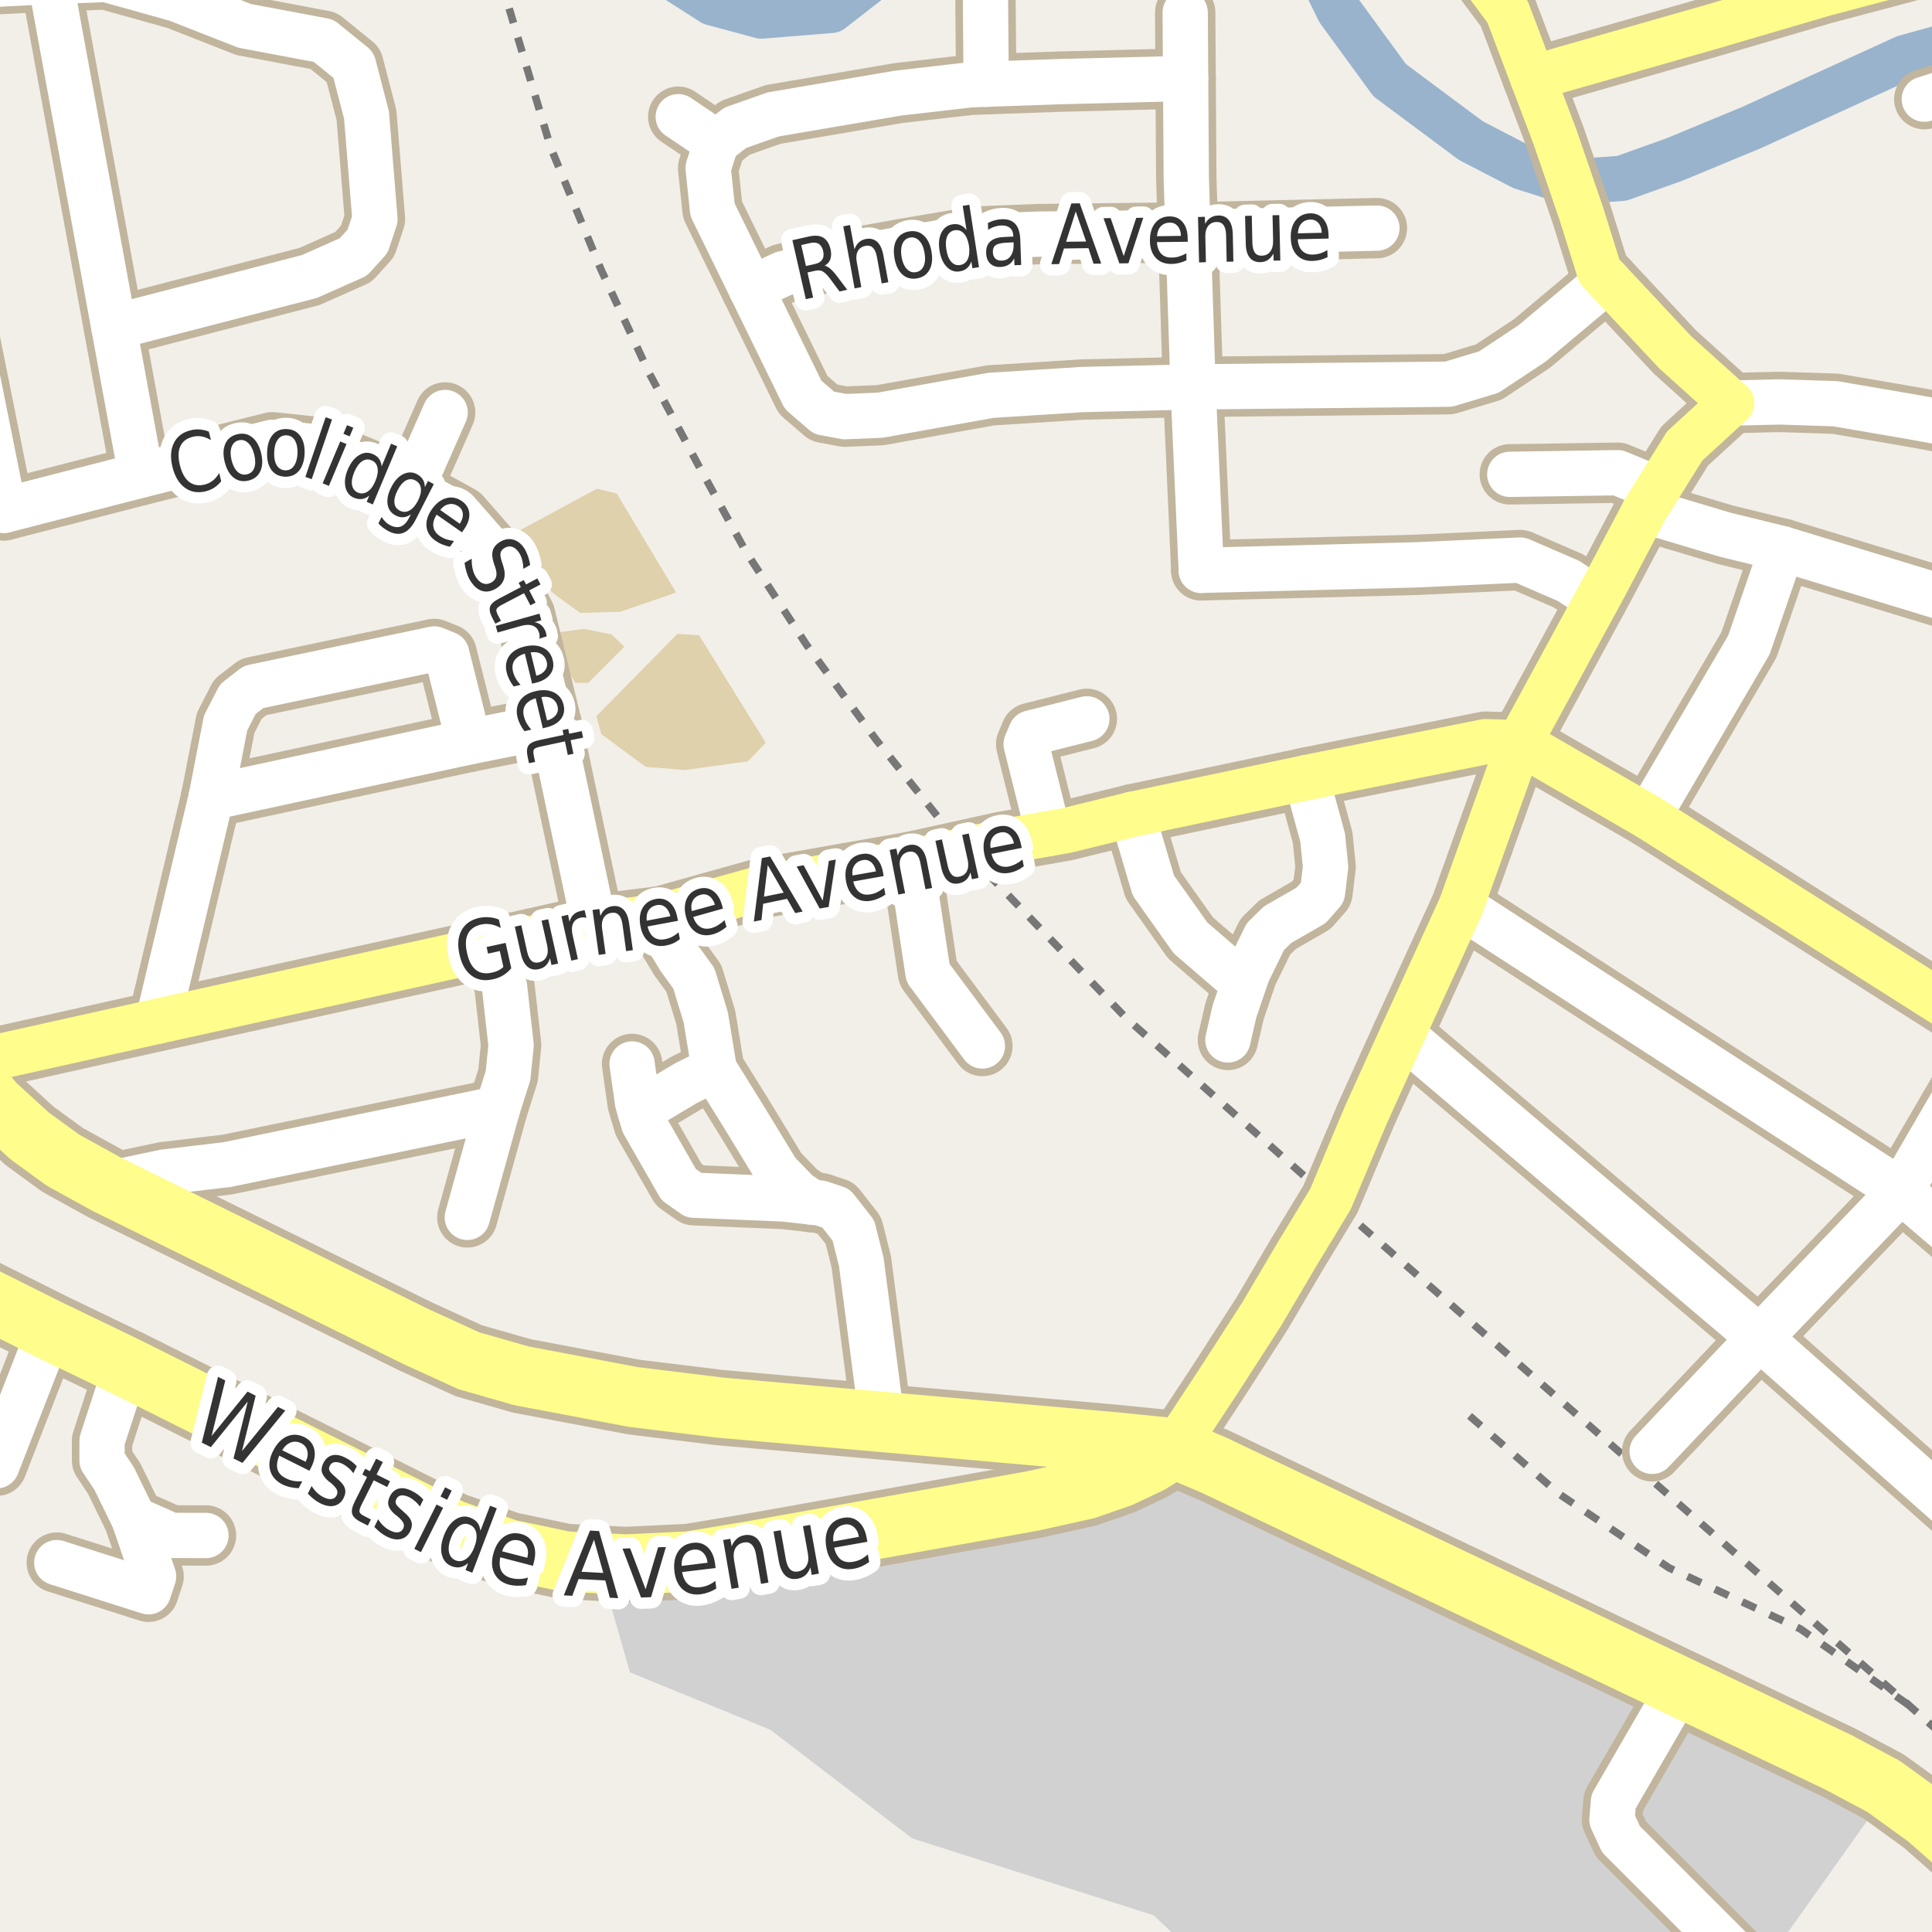 <?xml version="1.0" encoding="UTF-8"?>
<svg xmlns="http://www.w3.org/2000/svg" xmlns:xlink="http://www.w3.org/1999/xlink" width="256pt" height="256pt" viewBox="0 0 256 256" version="1.1">
<g id="surface2">
<rect x="0" y="0" width="256" height="256" style="fill:rgb(94.902%,93.725%,91.373%);fill-opacity:1;stroke:none;"/>
<path style=" stroke:none;fill-rule:evenodd;fill:rgb(70.98%,82.353%,61.176%);fill-opacity:1;" d="M -4 260 L 260 260 L 0.105 260 L -3.711 253.855 L -4 254.41 Z M -4 260 "/>
<path style=" stroke:none;fill-rule:evenodd;fill:rgb(81.961%,81.961%,81.961%);fill-opacity:1;" d="M 83.469 221.594 L 102.07 229.199 L 120.871 243.598 L 152.871 253.793 L 159.398 260 L 234.094 260 L 247.871 240.598 L 234.27 232.195 L 219.07 224.797 L 199.871 215.793 L 165.871 198.398 L 160.871 196.594 L 156.668 195.598 L 151.27 196.996 L 144.473 199.797 L 123.469 202.395 L 97.07 207.598 L 88.871 208.797 L 79.871 208.996 Z M 83.469 221.594 "/>
<path style=" stroke:none;fill-rule:evenodd;fill:rgb(87.059%,81.961%,67.059%);fill-opacity:1;" d="M 79.02 94.898 L 79.676 97.277 L 85.574 101.621 L 90.816 102.027 L 99.094 100.879 L 101.469 98.426 L 92.621 84.168 L 89.754 84 Z M 79.02 94.898 "/>
<path style=" stroke:none;fill-rule:evenodd;fill:rgb(87.059%,81.961%,67.059%);fill-opacity:1;" d="M 68.039 70.727 L 69.105 74.988 L 73.609 78.84 L 76.887 81.219 L 82.215 81.055 L 89.59 78.516 L 81.723 65.402 L 79.102 64.75 Z M 68.039 70.727 "/>
<path style=" stroke:none;fill-rule:evenodd;fill:rgb(87.059%,81.961%,67.059%);fill-opacity:1;" d="M 72.898 85.043 L 76.242 90.48 L 77.949 90.48 L 82.73 85.695 L 81.027 84.059 L 77.355 83.336 L 73.949 83.793 Z M 72.898 85.043 "/>
<path style="fill:none;stroke-width:6;stroke-linecap:round;stroke-linejoin:round;stroke:rgb(60%,70.196%,80%);stroke-opacity:1;stroke-miterlimit:10;" d="M 83.07 -7 L 88.141 -3.617 L 94.391 0.379 L 100.891 2.129 L 110.141 1.379 L 116.891 -3.871 L 118.727 -7 M 173.289 -7 L 177.391 1.379 L 184.141 10.629 L 194.891 18.629 L 201.641 22.129 L 207.891 24.129 L 214.891 23.629 L 221.891 21.129 L 232.141 16.879 L 252.391 7.629 L 262 4.961 "/>
<path style="fill:none;stroke-width:1;stroke-linecap:butt;stroke-linejoin:round;stroke:rgb(46.667%,46.667%,46.667%);stroke-opacity:1;stroke-dasharray:2,2;stroke-miterlimit:10;" d="M 257 229.543 L 252.875 225.898 L 176.289 158.902 L 149.18 134.863 L 128.691 113.5 "/>
<path style="fill:none;stroke-width:1;stroke-linecap:butt;stroke-linejoin:round;stroke:rgb(46.667%,46.667%,46.667%);stroke-opacity:1;stroke-dasharray:2,2;stroke-miterlimit:10;" d="M 252.875 225.898 L 238.551 215.836 L 221.156 207.75 L 206.59 197.961 L 194.727 187.613 "/>
<path style="fill:none;stroke-width:1;stroke-linecap:butt;stroke-linejoin:round;stroke:rgb(46.667%,46.667%,46.667%);stroke-opacity:1;stroke-dasharray:2,2;stroke-miterlimit:10;" d="M 128.691 113.5 L 126.66 111.23 "/>
<path style="fill:none;stroke-width:1;stroke-linecap:butt;stroke-linejoin:round;stroke:rgb(46.667%,46.667%,46.667%);stroke-opacity:1;stroke-dasharray:2,2;stroke-miterlimit:10;" d="M 126.66 111.23 L 116.109 98.043 L 106.871 85.449 L 98.844 73.117 L 92.523 61.621 L 85.984 49.375 L 79.621 35.684 L 72.949 19.492 L 66.531 -2 "/>
<path style="fill:none;stroke-width:8;stroke-linecap:round;stroke-linejoin:round;stroke:rgb(75.686%,70.98%,61.569%);stroke-opacity:1;stroke-miterlimit:10;" d="M 219.656 64.828 L 214.359 62.637 L 200.055 62.852 "/>
<path style="fill:none;stroke-width:8;stroke-linecap:round;stroke-linejoin:round;stroke:rgb(75.686%,70.98%,61.569%);stroke-opacity:1;stroke-miterlimit:10;" d="M 264 10.293 L 254.98 13.141 "/>
<path style="fill:none;stroke-width:8;stroke-linecap:round;stroke-linejoin:round;stroke:rgb(75.686%,70.98%,61.569%);stroke-opacity:1;stroke-miterlimit:10;" d="M 94.922 18.867 L 89.871 15.465 "/>
<path style="fill:none;stroke-width:8;stroke-linecap:round;stroke-linejoin:round;stroke:rgb(75.686%,70.98%,61.569%);stroke-opacity:1;stroke-miterlimit:10;" d="M 130.676 11.16 L 130.582 0.172 "/>
<path style="fill:none;stroke-width:8;stroke-linecap:round;stroke-linejoin:round;stroke:rgb(75.686%,70.98%,61.569%);stroke-opacity:1;stroke-miterlimit:10;" d="M 54.516 64.777 L 58.984 54.656 "/>
<path style="fill:none;stroke-width:8;stroke-linecap:round;stroke-linejoin:round;stroke:rgb(75.686%,70.98%,61.569%);stroke-opacity:1;stroke-miterlimit:10;" d="M 84.793 147.168 L 90.902 143.52 L 94.641 141.672 "/>
<path style="fill:none;stroke-width:8;stroke-linecap:round;stroke-linejoin:round;stroke:rgb(75.686%,70.98%,61.569%);stroke-opacity:1;stroke-miterlimit:10;" d="M 6.578 176.223 L -0.426 194.219 "/>
<path style="fill:none;stroke-width:8;stroke-linecap:round;stroke-linejoin:round;stroke:rgb(75.686%,70.98%,61.569%);stroke-opacity:1;stroke-miterlimit:10;" d="M 138.934 110.461 L 135.969 98.605 L 136.594 97.125 L 144.012 95.25 "/>
<path style="fill:none;stroke-width:8;stroke-linecap:round;stroke-linejoin:round;stroke:rgb(75.686%,70.98%,61.569%);stroke-opacity:1;stroke-miterlimit:10;" d="M 17.742 201.27 L 20.352 208.883 L 19.676 210.918 L 7.523 207.055 "/>
<path style="fill:none;stroke-width:8;stroke-linecap:round;stroke-linejoin:round;stroke:rgb(75.686%,70.98%,61.569%);stroke-opacity:1;stroke-miterlimit:10;" d="M 163.016 128.82 L 157.75 124.281 L 152.824 117.332 L 150.031 107.902 "/>
<path style="fill:none;stroke-width:8;stroke-linecap:round;stroke-linejoin:round;stroke:rgb(75.686%,70.98%,61.569%);stroke-opacity:1;stroke-miterlimit:10;" d="M 120.734 114.191 L 122.965 128.918 L 130.172 138.602 "/>
<path style="fill:none;stroke-width:8;stroke-linecap:round;stroke-linejoin:round;stroke:rgb(75.686%,70.98%,61.569%);stroke-opacity:1;stroke-miterlimit:10;" d="M 20.922 135.309 L 27.973 105.672 "/>
<path style="fill:none;stroke-width:8;stroke-linecap:round;stroke-linejoin:round;stroke:rgb(75.686%,70.98%,61.569%);stroke-opacity:1;stroke-miterlimit:10;" d="M 16.723 181.109 L 13.523 190.91 L 13.523 193.512 L 15.125 195.91 L 17.742 201.27 L 22.656 203.449 L 27.293 203.461 "/>
<path style="fill:none;stroke-width:8;stroke-linecap:round;stroke-linejoin:round;stroke:rgb(75.686%,70.98%,61.569%);stroke-opacity:1;stroke-miterlimit:10;" d="M 65.324 125.512 L 66.844 130.695 L 67.723 138.508 L 67.32 142.508 L 65.922 146.91 L 61.922 161.309 "/>
<path style="fill:none;stroke-width:8;stroke-linecap:round;stroke-linejoin:round;stroke:rgb(75.686%,70.98%,61.569%);stroke-opacity:1;stroke-miterlimit:10;" d="M 173.086 103.043 L 175.262 111.004 L 175.648 114.867 L 175.238 118.246 L 173.719 119.973 L 169.266 122.535 L 167.652 124.129 L 165.293 128.965 L 163.57 134.027 L 162.703 137.797 "/>
<path style="fill:none;stroke-width:8;stroke-linecap:round;stroke-linejoin:round;stroke:rgb(75.686%,70.98%,61.569%);stroke-opacity:1;stroke-miterlimit:10;" d="M 236.133 72.699 L 231.742 85.453 L 218.379 108.246 "/>
<path style="fill:none;stroke-width:8;stroke-linecap:round;stroke-linejoin:round;stroke:rgb(75.686%,70.98%,61.569%);stroke-opacity:1;stroke-miterlimit:10;" d="M 217.895 67.66 L 228.59 70.852 L 236.133 72.699 L 256.852 79.004 "/>
<path style="fill:none;stroke-width:8;stroke-linecap:round;stroke-linejoin:round;stroke:rgb(75.686%,70.98%,61.569%);stroke-opacity:1;stroke-miterlimit:10;" d="M 87.609 121.398 L 88.281 124.109 L 90.047 127.031 L 91.941 129.633 L 93.516 134.801 L 94.641 141.672 L 98.59 148.031 L 102.988 155.254 L 105.652 158.016 L 107.484 159.277 "/>
<path style="fill:none;stroke-width:8;stroke-linecap:round;stroke-linejoin:round;stroke:rgb(75.686%,70.98%,61.569%);stroke-opacity:1;stroke-miterlimit:10;" d="M 27.973 105.672 L 62.125 98.309 L 73.125 96.109 "/>
<path style="fill:none;stroke-width:8;stroke-linecap:round;stroke-linejoin:round;stroke:rgb(75.686%,70.98%,61.569%);stroke-opacity:1;stroke-miterlimit:10;" d="M 14.125 156.91 L 21.723 155.309 L 30.121 154.309 L 65.922 146.91 "/>
<path style="fill:none;stroke-width:8;stroke-linecap:round;stroke-linejoin:round;stroke:rgb(75.686%,70.98%,61.569%);stroke-opacity:1;stroke-miterlimit:10;" d="M 159.176 75.574 L 187.555 74.848 L 201.449 74.211 L 207.852 76.98 L 211.621 79.488 "/>
<path style="fill:none;stroke-width:8;stroke-linecap:round;stroke-linejoin:round;stroke:rgb(75.686%,70.98%,61.569%);stroke-opacity:1;stroke-miterlimit:10;" d="M 27.973 105.672 L 29.895 95.793 L 31.52 92.629 L 33.598 91.027 L 57.551 85.988 L 59.195 86.652 L 62.125 98.309 "/>
<path style="fill:none;stroke-width:8;stroke-linecap:round;stroke-linejoin:round;stroke:rgb(75.686%,70.98%,61.569%);stroke-opacity:1;stroke-miterlimit:10;" d="M 157.102 10.395 L 140.191 10.824 L 130.676 11.16 L 128.59 11.234 L 118.941 12.348 L 102.461 15.16 L 97.422 16.934 L 94.922 18.867 "/>
<path style="fill:none;stroke-width:8;stroke-linecap:round;stroke-linejoin:round;stroke:rgb(75.686%,70.98%,61.569%);stroke-opacity:1;stroke-miterlimit:10;" d="M 6.688 -2.449 L 15.09 43.352 L 18.688 62.953 "/>
<path style="fill:none;stroke-width:8;stroke-linecap:round;stroke-linejoin:round;stroke:rgb(75.686%,70.98%,61.569%);stroke-opacity:1;stroke-miterlimit:10;" d="M 116.887 188.41 L 114.129 167.227 L 113.086 163.051 L 110.77 160.098 L 108.727 159.418 L 107.484 159.277 L 103.867 158.871 L 91.926 158.371 L 89.93 156.965 L 85.301 148.883 L 84.793 147.168 L 84.48 146.113 L 83.754 140.98 "/>
<path style="fill:none;stroke-width:8;stroke-linecap:round;stroke-linejoin:round;stroke:rgb(75.686%,70.98%,61.569%);stroke-opacity:1;stroke-miterlimit:10;" d="M 0.543 67.625 L -9 20.047 "/>
<path style="fill:none;stroke-width:8;stroke-linecap:round;stroke-linejoin:round;stroke:rgb(75.686%,70.98%,61.569%);stroke-opacity:1;stroke-miterlimit:10;" d="M 263.891 137.094 L 251.867 157.781 L 233.168 177.281 L 218.922 192.309 "/>
<path style="fill:none;stroke-width:8;stroke-linecap:round;stroke-linejoin:round;stroke:rgb(75.686%,70.98%,61.569%);stroke-opacity:1;stroke-miterlimit:10;" d="M 157.043 1.66 L 157.102 10.395 L 157.188 23.59 L 157.422 30.801 L 158.086 51.266 L 159.176 75.574 "/>
<path style="fill:none;stroke-width:8;stroke-linecap:round;stroke-linejoin:round;stroke:rgb(75.686%,70.98%,61.569%);stroke-opacity:1;stroke-miterlimit:10;" d="M 182.449 30.227 L 157.422 30.801 L 137.617 31.023 L 129.266 31.344 L 119.25 33.043 L 108.688 34.969 L 103.711 36.285 L 99.535 38.258 "/>
<path style="fill:none;stroke-width:8;stroke-linecap:round;stroke-linejoin:round;stroke:rgb(75.686%,70.98%,61.569%);stroke-opacity:1;stroke-miterlimit:10;" d="M 193.59 120.07 L 251.867 157.781 L 264 168.137 "/>
<path style="fill:none;stroke-width:8;stroke-linecap:round;stroke-linejoin:round;stroke:rgb(75.686%,70.98%,61.569%);stroke-opacity:1;stroke-miterlimit:10;" d="M 78.723 122.508 L 73.125 96.109 L 69.578 81.531 L 65.109 73.023 L 61.039 68.367 L 54.516 64.777 L 53.496 64.211 L 41.516 59.184 L 36.074 58.605 L 18.688 62.953 L 0.543 67.625 "/>
<path style="fill:none;stroke-width:8;stroke-linecap:round;stroke-linejoin:round;stroke:rgb(75.686%,70.98%,61.569%);stroke-opacity:1;stroke-miterlimit:10;" d="M -9 -1.664 L 6.688 -2.449 L 14.051 -2.723 L 23.391 -0.113 L 32.426 3.43 L 42.875 5.395 L 46.836 8.609 L 48.562 15.23 L 49.68 29.035 L 48.703 31.973 L 46.828 34.047 L 41.008 36.637 L 15.09 43.352 "/>
<path style="fill:none;stroke-width:8;stroke-linecap:round;stroke-linejoin:round;stroke:rgb(75.686%,70.98%,61.569%);stroke-opacity:1;stroke-miterlimit:10;" d="M 213.023 37.105 L 202.996 45.512 L 197.281 49.301 L 191.949 50.906 L 158.086 51.266 L 143.469 51.613 L 131.27 52.387 L 116.629 55.016 L 111.941 55.211 L 109.18 54.695 L 106.418 52.32 L 99.535 38.258 L 94.41 27.793 L 93.832 22.266 L 94.922 18.867 "/>
<path style="fill:none;stroke-width:8;stroke-linecap:round;stroke-linejoin:round;stroke:rgb(75.686%,70.98%,61.569%);stroke-opacity:1;stroke-miterlimit:10;" d="M 222.59 223.516 L 213.793 238.715 L 213.59 241.113 L 214.793 243.715 L 235.078 264 "/>
<path style="fill:none;stroke-width:8;stroke-linecap:round;stroke-linejoin:round;stroke:rgb(75.686%,70.98%,61.569%);stroke-opacity:1;stroke-miterlimit:10;" d="M 264 58.301 L 260.461 56.551 L 254.035 55.359 L 243.195 53.496 L 235.836 53.258 L 229.438 53.406 "/>
<path style="fill:none;stroke-width:8;stroke-linecap:round;stroke-linejoin:round;stroke:rgb(75.686%,70.98%,61.569%);stroke-opacity:1;stroke-miterlimit:10;" d="M 185.793 137.113 L 233.168 177.281 L 262.988 203.691 L 264 204.582 "/>
<path style="fill:none;stroke-width:8;stroke-linecap:round;stroke-linejoin:round;stroke:rgb(75.686%,70.98%,61.569%);stroke-opacity:1;stroke-miterlimit:10;" d="M 229.438 53.406 L 223.223 59.102 L 219.656 64.828 L 217.895 67.66 L 212.68 77.539 L 211.621 79.488 L 201.34 98.406 "/>
<path style="fill:none;stroke-width:8;stroke-linecap:round;stroke-linejoin:round;stroke:rgb(75.686%,70.98%,61.569%);stroke-opacity:1;stroke-miterlimit:10;" d="M 201.34 98.406 L 193.59 120.07 L 185.793 137.113 L 180.992 147.715 L 176.289 158.902 L 171.789 166.312 L 167.191 174.113 L 161.391 183.113 L 155.59 191.914 "/>
<path style="fill:none;stroke-width:8;stroke-linecap:round;stroke-linejoin:round;stroke:rgb(75.686%,70.98%,61.569%);stroke-opacity:1;stroke-miterlimit:10;" d="M 190.355 -9 L 195.316 -4.41 L 199.762 1.555 L 203.098 10.363 L 206.031 18.105 L 209.574 28.43 L 211.918 35.926 L 213.023 37.105 L 221.953 46.66 L 229.438 53.406 "/>
<path style="fill:none;stroke-width:8;stroke-linecap:round;stroke-linejoin:round;stroke:rgb(75.686%,70.98%,61.569%);stroke-opacity:1;stroke-miterlimit:10;" d="M 264 -6.742 L 241.629 -0.809 L 226.75 3.562 L 206.625 9.312 L 203.098 10.363 "/>
<path style="fill:none;stroke-width:8;stroke-linecap:round;stroke-linejoin:round;stroke:rgb(75.686%,70.98%,61.569%);stroke-opacity:1;stroke-miterlimit:10;" d="M 201.34 98.406 L 218.379 108.246 L 263.891 137.094 L 264 137.164 "/>
<path style="fill:none;stroke-width:8;stroke-linecap:round;stroke-linejoin:round;stroke:rgb(75.686%,70.98%,61.569%);stroke-opacity:1;stroke-miterlimit:10;" d="M 201.34 98.406 L 196.805 98.277 L 173.801 102.891 L 150.031 107.902 L 141.383 110.027 L 138.934 110.461 L 132.738 111.551 L 120.734 114.191 L 100.949 117.668 L 87.609 121.398 L 78.723 122.508 L 65.324 125.512 L 20.922 135.309 L -5.078 141.109 "/>
<path style="fill:none;stroke-width:10;stroke-linecap:round;stroke-linejoin:round;stroke:rgb(75.686%,70.98%,61.569%);stroke-opacity:1;stroke-miterlimit:10;" d="M 155.59 191.914 L 147.59 191.113 L 116.887 188.41 L 95.391 186.516 L 83.922 185.109 L 69.121 182.309 L 62.125 180.309 L 55.125 177.109 L 14.125 156.91 L 8.32 153.711 L 3.922 150.508 L -0.676 146.309 L -5.078 141.109 "/>
<path style="fill:none;stroke-width:10;stroke-linecap:round;stroke-linejoin:round;stroke:rgb(75.686%,70.98%,61.569%);stroke-opacity:1;stroke-miterlimit:10;" d="M 155.59 191.914 L 152.324 193.91 L 148.523 195.711 L 143.922 197.309 L 136.723 198.906 L 99.723 205.512 L 91.324 206.91 L 82.922 207.309 L 74.922 206.91 L 67.32 205.309 L 59.922 202.707 L 16.723 181.109 L 6.578 176.223 L -7.824 169.02 L -11 167.27 "/>
<path style="fill:none;stroke-width:10;stroke-linecap:round;stroke-linejoin:round;stroke:rgb(75.686%,70.98%,61.569%);stroke-opacity:1;stroke-miterlimit:10;" d="M 266 250.266 L 255.391 240.914 L 249.594 236.715 L 243.594 233.516 L 222.59 223.516 L 160.793 194.113 L 155.59 191.914 "/>
<path style="fill:none;stroke-width:6;stroke-linecap:round;stroke-linejoin:round;stroke:rgb(100%,100%,100%);stroke-opacity:1;stroke-miterlimit:10;" d="M 219.656 64.828 L 214.359 62.637 L 200.055 62.852 "/>
<path style="fill:none;stroke-width:6;stroke-linecap:round;stroke-linejoin:round;stroke:rgb(100%,100%,100%);stroke-opacity:1;stroke-miterlimit:10;" d="M 264 10.293 L 254.98 13.141 "/>
<path style="fill:none;stroke-width:6;stroke-linecap:round;stroke-linejoin:round;stroke:rgb(100%,100%,100%);stroke-opacity:1;stroke-miterlimit:10;" d="M 94.922 18.867 L 89.871 15.465 "/>
<path style="fill:none;stroke-width:6;stroke-linecap:round;stroke-linejoin:round;stroke:rgb(100%,100%,100%);stroke-opacity:1;stroke-miterlimit:10;" d="M 130.676 11.16 L 130.582 0.172 "/>
<path style="fill:none;stroke-width:6;stroke-linecap:round;stroke-linejoin:round;stroke:rgb(100%,100%,100%);stroke-opacity:1;stroke-miterlimit:10;" d="M 54.516 64.777 L 58.984 54.656 "/>
<path style="fill:none;stroke-width:6;stroke-linecap:round;stroke-linejoin:round;stroke:rgb(100%,100%,100%);stroke-opacity:1;stroke-miterlimit:10;" d="M 84.793 147.168 L 90.902 143.52 L 94.641 141.672 "/>
<path style="fill:none;stroke-width:6;stroke-linecap:round;stroke-linejoin:round;stroke:rgb(100%,100%,100%);stroke-opacity:1;stroke-miterlimit:10;" d="M 6.578 176.223 L -0.426 194.219 "/>
<path style="fill:none;stroke-width:6;stroke-linecap:round;stroke-linejoin:round;stroke:rgb(100%,100%,100%);stroke-opacity:1;stroke-miterlimit:10;" d="M 138.934 110.461 L 135.969 98.605 L 136.594 97.125 L 144.012 95.25 "/>
<path style="fill:none;stroke-width:6;stroke-linecap:round;stroke-linejoin:round;stroke:rgb(100%,100%,100%);stroke-opacity:1;stroke-miterlimit:10;" d="M 17.742 201.27 L 20.352 208.883 L 19.676 210.918 L 7.523 207.055 "/>
<path style="fill:none;stroke-width:6;stroke-linecap:round;stroke-linejoin:round;stroke:rgb(100%,100%,100%);stroke-opacity:1;stroke-miterlimit:10;" d="M 163.016 128.82 L 157.75 124.281 L 152.824 117.332 L 150.031 107.902 "/>
<path style="fill:none;stroke-width:6;stroke-linecap:round;stroke-linejoin:round;stroke:rgb(100%,100%,100%);stroke-opacity:1;stroke-miterlimit:10;" d="M 120.734 114.191 L 122.965 128.918 L 130.172 138.602 "/>
<path style="fill:none;stroke-width:6;stroke-linecap:round;stroke-linejoin:round;stroke:rgb(100%,100%,100%);stroke-opacity:1;stroke-miterlimit:10;" d="M 20.922 135.309 L 27.973 105.672 "/>
<path style="fill:none;stroke-width:6;stroke-linecap:round;stroke-linejoin:round;stroke:rgb(100%,100%,100%);stroke-opacity:1;stroke-miterlimit:10;" d="M 16.723 181.109 L 13.523 190.91 L 13.523 193.512 L 15.125 195.91 L 17.742 201.27 L 22.656 203.449 L 27.293 203.461 "/>
<path style="fill:none;stroke-width:6;stroke-linecap:round;stroke-linejoin:round;stroke:rgb(100%,100%,100%);stroke-opacity:1;stroke-miterlimit:10;" d="M 65.324 125.512 L 66.844 130.695 L 67.723 138.508 L 67.32 142.508 L 65.922 146.91 L 61.922 161.309 "/>
<path style="fill:none;stroke-width:6;stroke-linecap:round;stroke-linejoin:round;stroke:rgb(100%,100%,100%);stroke-opacity:1;stroke-miterlimit:10;" d="M 173.086 103.043 L 175.262 111.004 L 175.648 114.867 L 175.238 118.246 L 173.719 119.973 L 169.266 122.535 L 167.652 124.129 L 165.293 128.965 L 163.57 134.027 L 162.703 137.797 "/>
<path style="fill:none;stroke-width:6;stroke-linecap:round;stroke-linejoin:round;stroke:rgb(100%,100%,100%);stroke-opacity:1;stroke-miterlimit:10;" d="M 236.133 72.699 L 231.742 85.453 L 218.379 108.246 "/>
<path style="fill:none;stroke-width:6;stroke-linecap:round;stroke-linejoin:round;stroke:rgb(100%,100%,100%);stroke-opacity:1;stroke-miterlimit:10;" d="M 217.895 67.66 L 228.59 70.852 L 236.133 72.699 L 256.852 79.004 "/>
<path style="fill:none;stroke-width:6;stroke-linecap:round;stroke-linejoin:round;stroke:rgb(100%,100%,100%);stroke-opacity:1;stroke-miterlimit:10;" d="M 87.609 121.398 L 88.281 124.109 L 90.047 127.031 L 91.941 129.633 L 93.516 134.801 L 94.641 141.672 L 98.59 148.031 L 102.988 155.254 L 105.652 158.016 L 107.484 159.277 "/>
<path style="fill:none;stroke-width:6;stroke-linecap:round;stroke-linejoin:round;stroke:rgb(100%,100%,100%);stroke-opacity:1;stroke-miterlimit:10;" d="M 27.973 105.672 L 62.125 98.309 L 73.125 96.109 "/>
<path style="fill:none;stroke-width:6;stroke-linecap:round;stroke-linejoin:round;stroke:rgb(100%,100%,100%);stroke-opacity:1;stroke-miterlimit:10;" d="M 14.125 156.91 L 21.723 155.309 L 30.121 154.309 L 65.922 146.91 "/>
<path style="fill:none;stroke-width:6;stroke-linecap:round;stroke-linejoin:round;stroke:rgb(100%,100%,100%);stroke-opacity:1;stroke-miterlimit:10;" d="M 159.176 75.574 L 187.555 74.848 L 201.449 74.211 L 207.852 76.98 L 211.621 79.488 "/>
<path style="fill:none;stroke-width:6;stroke-linecap:round;stroke-linejoin:round;stroke:rgb(100%,100%,100%);stroke-opacity:1;stroke-miterlimit:10;" d="M 27.973 105.672 L 29.895 95.793 L 31.52 92.629 L 33.598 91.027 L 57.551 85.988 L 59.195 86.652 L 62.125 98.309 "/>
<path style="fill:none;stroke-width:6;stroke-linecap:round;stroke-linejoin:round;stroke:rgb(100%,100%,100%);stroke-opacity:1;stroke-miterlimit:10;" d="M 157.102 10.395 L 140.191 10.824 L 130.676 11.16 L 128.59 11.234 L 118.941 12.348 L 102.461 15.16 L 97.422 16.934 L 94.922 18.867 "/>
<path style="fill:none;stroke-width:6;stroke-linecap:round;stroke-linejoin:round;stroke:rgb(100%,100%,100%);stroke-opacity:1;stroke-miterlimit:10;" d="M 6.688 -2.449 L 15.09 43.352 L 18.688 62.953 "/>
<path style="fill:none;stroke-width:6;stroke-linecap:round;stroke-linejoin:round;stroke:rgb(100%,100%,100%);stroke-opacity:1;stroke-miterlimit:10;" d="M 116.887 188.41 L 114.129 167.227 L 113.086 163.051 L 110.77 160.098 L 108.727 159.418 L 107.484 159.277 L 103.867 158.871 L 91.926 158.371 L 89.93 156.965 L 85.301 148.883 L 84.793 147.168 L 84.48 146.113 L 83.754 140.98 "/>
<path style="fill:none;stroke-width:6;stroke-linecap:round;stroke-linejoin:round;stroke:rgb(100%,100%,100%);stroke-opacity:1;stroke-miterlimit:10;" d="M 0.543 67.625 L -9 20.047 "/>
<path style="fill:none;stroke-width:6;stroke-linecap:round;stroke-linejoin:round;stroke:rgb(100%,100%,100%);stroke-opacity:1;stroke-miterlimit:10;" d="M 263.891 137.094 L 251.867 157.781 L 233.168 177.281 L 218.922 192.309 "/>
<path style="fill:none;stroke-width:6;stroke-linecap:round;stroke-linejoin:round;stroke:rgb(100%,100%,100%);stroke-opacity:1;stroke-miterlimit:10;" d="M 157.043 1.66 L 157.102 10.395 L 157.188 23.59 L 157.422 30.801 L 158.086 51.266 L 159.176 75.574 "/>
<path style="fill:none;stroke-width:6;stroke-linecap:round;stroke-linejoin:round;stroke:rgb(100%,100%,100%);stroke-opacity:1;stroke-miterlimit:10;" d="M 182.449 30.227 L 157.422 30.801 L 137.617 31.023 L 129.266 31.344 L 119.25 33.043 L 108.688 34.969 L 103.711 36.285 L 99.535 38.258 "/>
<path style="fill:none;stroke-width:6;stroke-linecap:round;stroke-linejoin:round;stroke:rgb(100%,100%,100%);stroke-opacity:1;stroke-miterlimit:10;" d="M 193.59 120.07 L 251.867 157.781 L 264 168.137 "/>
<path style="fill:none;stroke-width:6;stroke-linecap:round;stroke-linejoin:round;stroke:rgb(100%,100%,100%);stroke-opacity:1;stroke-miterlimit:10;" d="M 78.723 122.508 L 73.125 96.109 L 69.578 81.531 L 65.109 73.023 L 61.039 68.367 L 54.516 64.777 L 53.496 64.211 L 41.516 59.184 L 36.074 58.605 L 18.688 62.953 L 0.543 67.625 "/>
<path style="fill:none;stroke-width:6;stroke-linecap:round;stroke-linejoin:round;stroke:rgb(100%,100%,100%);stroke-opacity:1;stroke-miterlimit:10;" d="M -9 -1.664 L 6.688 -2.449 L 14.051 -2.723 L 23.391 -0.113 L 32.426 3.43 L 42.875 5.395 L 46.836 8.609 L 48.562 15.23 L 49.68 29.035 L 48.703 31.973 L 46.828 34.047 L 41.008 36.637 L 15.09 43.352 "/>
<path style="fill:none;stroke-width:6;stroke-linecap:round;stroke-linejoin:round;stroke:rgb(100%,100%,100%);stroke-opacity:1;stroke-miterlimit:10;" d="M 213.023 37.105 L 202.996 45.512 L 197.281 49.301 L 191.949 50.906 L 158.086 51.266 L 143.469 51.613 L 131.27 52.387 L 116.629 55.016 L 111.941 55.211 L 109.18 54.695 L 106.418 52.32 L 99.535 38.258 L 94.41 27.793 L 93.832 22.266 L 94.922 18.867 "/>
<path style="fill:none;stroke-width:6;stroke-linecap:round;stroke-linejoin:round;stroke:rgb(100%,100%,100%);stroke-opacity:1;stroke-miterlimit:10;" d="M 222.59 223.516 L 213.793 238.715 L 213.59 241.113 L 214.793 243.715 L 235.078 264 "/>
<path style="fill:none;stroke-width:6;stroke-linecap:round;stroke-linejoin:round;stroke:rgb(100%,100%,100%);stroke-opacity:1;stroke-miterlimit:10;" d="M 264 58.301 L 260.461 56.551 L 254.035 55.359 L 243.195 53.496 L 235.836 53.258 L 229.438 53.406 "/>
<path style="fill:none;stroke-width:6;stroke-linecap:round;stroke-linejoin:round;stroke:rgb(100%,100%,100%);stroke-opacity:1;stroke-miterlimit:10;" d="M 185.793 137.113 L 233.168 177.281 L 262.988 203.691 L 264 204.582 "/>
<path style="fill:none;stroke-width:6;stroke-linecap:round;stroke-linejoin:round;stroke:rgb(100%,99.216%,54.51%);stroke-opacity:1;stroke-miterlimit:10;" d="M 229.438 53.406 L 223.223 59.102 L 219.656 64.828 L 217.895 67.66 L 212.68 77.539 L 211.621 79.488 L 201.34 98.406 "/>
<path style="fill:none;stroke-width:6;stroke-linecap:round;stroke-linejoin:round;stroke:rgb(100%,99.216%,54.51%);stroke-opacity:1;stroke-miterlimit:10;" d="M 201.34 98.406 L 193.59 120.07 L 185.793 137.113 L 180.992 147.715 L 176.289 158.902 L 171.789 166.312 L 167.191 174.113 L 161.391 183.113 L 155.59 191.914 "/>
<path style="fill:none;stroke-width:6;stroke-linecap:round;stroke-linejoin:round;stroke:rgb(100%,99.216%,54.51%);stroke-opacity:1;stroke-miterlimit:10;" d="M 190.355 -9 L 195.316 -4.41 L 199.762 1.555 L 203.098 10.363 L 206.031 18.105 L 209.574 28.43 L 211.918 35.926 L 213.023 37.105 L 221.953 46.66 L 229.438 53.406 "/>
<path style="fill:none;stroke-width:6;stroke-linecap:round;stroke-linejoin:round;stroke:rgb(100%,99.216%,54.51%);stroke-opacity:1;stroke-miterlimit:10;" d="M 264 -6.742 L 241.629 -0.809 L 226.75 3.562 L 206.625 9.312 L 203.098 10.363 "/>
<path style="fill:none;stroke-width:6;stroke-linecap:round;stroke-linejoin:round;stroke:rgb(100%,99.216%,54.51%);stroke-opacity:1;stroke-miterlimit:10;" d="M 201.34 98.406 L 218.379 108.246 L 263.891 137.094 L 264 137.164 "/>
<path style="fill:none;stroke-width:6;stroke-linecap:round;stroke-linejoin:round;stroke:rgb(100%,99.216%,54.51%);stroke-opacity:1;stroke-miterlimit:10;" d="M 201.34 98.406 L 196.805 98.277 L 173.801 102.891 L 150.031 107.902 L 141.383 110.027 L 138.934 110.461 L 132.738 111.551 L 120.734 114.191 L 100.949 117.668 L 87.609 121.398 L 78.723 122.508 L 65.324 125.512 L 20.922 135.309 L -5.078 141.109 "/>
<path style="fill:none;stroke-width:8;stroke-linecap:round;stroke-linejoin:round;stroke:rgb(100%,99.216%,54.51%);stroke-opacity:1;stroke-miterlimit:10;" d="M 155.59 191.914 L 147.59 191.113 L 116.887 188.41 L 95.391 186.516 L 83.922 185.109 L 69.121 182.309 L 62.125 180.309 L 55.125 177.109 L 14.125 156.91 L 8.32 153.711 L 3.922 150.508 L -0.676 146.309 L -5.078 141.109 "/>
<path style="fill:none;stroke-width:8;stroke-linecap:round;stroke-linejoin:round;stroke:rgb(100%,99.216%,54.51%);stroke-opacity:1;stroke-miterlimit:10;" d="M 155.59 191.914 L 152.324 193.91 L 148.523 195.711 L 143.922 197.309 L 136.723 198.906 L 99.723 205.512 L 91.324 206.91 L 82.922 207.309 L 74.922 206.91 L 67.32 205.309 L 59.922 202.707 L 16.723 181.109 L 6.578 176.223 L -7.824 169.02 L -11 167.27 "/>
<path style="fill:none;stroke-width:8;stroke-linecap:round;stroke-linejoin:round;stroke:rgb(100%,99.216%,54.51%);stroke-opacity:1;stroke-miterlimit:10;" d="M 266 250.266 L 255.391 240.914 L 249.594 236.715 L 243.594 233.516 L 222.59 223.516 L 160.793 194.113 L 155.59 191.914 "/>
<path style="fill:none;stroke-width:3;stroke-linecap:round;stroke-linejoin:round;stroke:rgb(100%,100%,100%);stroke-opacity:1;stroke-miterlimit:10;" d="M 28.895 182.438 L 29.848 182.922 L 28.035 190.281 L 32.801 184.391 L 33.879 184.938 L 32.066 192.281 L 36.832 186.422 L 37.801 186.906 L 32.129 193.844 L 30.941 193.25 L 32.832 185.703 L 27.941 191.75 L 26.738 191.156 Z M 41.238 194.43 L 41.004 194.883 L 37.004 192.883 C 36.711 193.582 36.633 194.188 36.77 194.695 C 36.914 195.195 37.277 195.586 37.863 195.867 C 38.195 196.043 38.539 196.164 38.895 196.227 C 39.258 196.289 39.645 196.305 40.051 196.273 L 39.582 197.195 C 39.207 197.184 38.832 197.137 38.457 197.055 C 38.082 196.969 37.727 196.844 37.395 196.68 C 36.559 196.25 36.027 195.641 35.801 194.852 C 35.582 194.062 35.707 193.203 36.176 192.273 C 36.652 191.316 37.262 190.672 38.004 190.336 C 38.754 190.004 39.527 190.035 40.332 190.43 C 41.039 190.785 41.477 191.32 41.645 192.039 C 41.809 192.758 41.676 193.555 41.238 194.43 Z M 40.504 193.695 C 40.762 193.176 40.836 192.691 40.723 192.242 C 40.617 191.797 40.352 191.461 39.926 191.242 C 39.445 191.004 38.98 190.969 38.535 191.133 C 38.098 191.289 37.715 191.633 37.395 192.164 Z M 47.273 194.289 L 46.82 195.211 C 46.641 194.953 46.434 194.723 46.195 194.523 C 45.965 194.316 45.715 194.141 45.445 193.992 C 45.008 193.785 44.641 193.703 44.352 193.742 C 44.059 193.773 43.84 193.941 43.695 194.242 C 43.578 194.461 43.57 194.676 43.664 194.883 C 43.766 195.082 44.023 195.352 44.43 195.695 L 44.664 195.914 C 45.227 196.375 45.57 196.805 45.695 197.211 C 45.82 197.609 45.762 198.039 45.523 198.508 C 45.242 199.059 44.824 199.398 44.273 199.523 C 43.73 199.648 43.121 199.539 42.445 199.195 C 42.164 199.059 41.883 198.883 41.602 198.664 C 41.328 198.445 41.059 198.195 40.789 197.914 L 41.289 196.898 C 41.508 197.242 41.746 197.539 42.008 197.789 C 42.277 198.039 42.562 198.234 42.867 198.383 C 43.273 198.59 43.625 198.672 43.93 198.633 C 44.23 198.59 44.453 198.43 44.602 198.148 C 44.727 197.887 44.742 197.648 44.648 197.43 C 44.562 197.203 44.289 196.883 43.82 196.477 L 43.539 196.273 C 43.07 195.867 42.777 195.477 42.664 195.102 C 42.559 194.719 42.621 194.301 42.852 193.852 C 43.133 193.301 43.523 192.961 44.023 192.836 C 44.523 192.711 45.09 192.812 45.727 193.133 C 46.059 193.289 46.352 193.469 46.602 193.664 C 46.859 193.863 47.086 194.07 47.273 194.289 Z M 50.727 193.727 L 49.898 195.383 L 51.68 196.273 L 51.305 197.039 L 49.523 196.148 L 47.93 199.336 C 47.688 199.805 47.59 200.141 47.633 200.336 C 47.684 200.523 47.891 200.703 48.258 200.883 L 49.148 201.336 L 48.742 202.148 L 47.852 201.695 C 47.172 201.359 46.777 200.992 46.664 200.586 C 46.547 200.18 46.672 199.617 47.039 198.898 L 48.633 195.711 L 48.008 195.383 L 48.383 194.617 L 49.008 194.945 L 49.836 193.289 Z M 56.09 198.699 L 55.637 199.621 C 55.457 199.363 55.25 199.133 55.012 198.934 C 54.781 198.727 54.531 198.551 54.262 198.402 C 53.824 198.195 53.457 198.113 53.168 198.152 C 52.875 198.184 52.656 198.352 52.512 198.652 C 52.395 198.871 52.387 199.086 52.48 199.293 C 52.582 199.492 52.84 199.762 53.246 200.105 L 53.48 200.324 C 54.043 200.785 54.387 201.215 54.512 201.621 C 54.637 202.02 54.578 202.449 54.34 202.918 C 54.059 203.469 53.641 203.809 53.09 203.934 C 52.547 204.059 51.938 203.949 51.262 203.605 C 50.98 203.469 50.699 203.293 50.418 203.074 C 50.145 202.855 49.875 202.605 49.605 202.324 L 50.105 201.309 C 50.324 201.652 50.562 201.949 50.824 202.199 C 51.094 202.449 51.379 202.645 51.684 202.793 C 52.09 203 52.441 203.082 52.746 203.043 C 53.047 203 53.27 202.84 53.418 202.559 C 53.543 202.297 53.559 202.059 53.465 201.84 C 53.379 201.613 53.105 201.293 52.637 200.887 L 52.355 200.684 C 51.887 200.277 51.594 199.887 51.48 199.512 C 51.375 199.129 51.438 198.711 51.668 198.262 C 51.949 197.711 52.34 197.371 52.84 197.246 C 53.34 197.121 53.906 197.223 54.543 197.543 C 54.875 197.699 55.168 197.879 55.418 198.074 C 55.676 198.273 55.902 198.48 56.09 198.699 Z M 57.84 199.355 L 58.715 199.793 L 55.777 205.668 L 54.902 205.23 Z M 58.98 197.074 L 59.855 197.512 L 59.246 198.73 L 58.371 198.293 Z M 63.656 202.844 L 64.938 199.516 L 65.828 199.859 L 62.578 208.391 L 61.688 208.047 L 62.031 207.125 C 61.695 207.406 61.352 207.582 61 207.656 C 60.645 207.727 60.258 207.688 59.844 207.531 C 59.176 207.27 58.742 206.766 58.547 206.016 C 58.359 205.266 58.453 204.414 58.828 203.453 C 59.191 202.484 59.691 201.789 60.328 201.359 C 60.973 200.922 61.629 200.836 62.297 201.094 C 62.711 201.25 63.031 201.469 63.25 201.75 C 63.469 202.031 63.602 202.398 63.656 202.844 Z M 59.75 203.797 C 59.469 204.539 59.383 205.172 59.5 205.703 C 59.625 206.227 59.922 206.578 60.391 206.766 C 60.867 206.941 61.328 206.875 61.766 206.562 C 62.211 206.25 62.578 205.727 62.859 204.984 C 63.141 204.246 63.219 203.609 63.094 203.078 C 62.969 202.547 62.664 202.195 62.188 202.016 C 61.719 201.828 61.266 201.898 60.828 202.219 C 60.391 202.531 60.031 203.059 59.75 203.797 Z M 70.746 206.977 L 70.621 207.477 L 66.293 206.352 C 66.145 207.094 66.191 207.695 66.434 208.164 C 66.684 208.625 67.121 208.934 67.746 209.102 C 68.109 209.195 68.473 209.234 68.84 209.227 C 69.203 209.215 69.578 209.152 69.965 209.039 L 69.699 210.039 C 69.332 210.102 68.957 210.125 68.574 210.117 C 68.188 210.117 67.812 210.07 67.449 209.977 C 66.543 209.734 65.902 209.25 65.527 208.523 C 65.152 207.797 65.094 206.93 65.355 205.93 C 65.625 204.891 66.09 204.129 66.746 203.648 C 67.41 203.172 68.176 203.039 69.043 203.258 C 69.801 203.457 70.34 203.891 70.652 204.555 C 70.965 205.223 70.996 206.031 70.746 206.977 Z M 69.871 206.414 C 70.016 205.852 69.988 205.363 69.793 204.945 C 69.594 204.531 69.266 204.258 68.809 204.133 C 68.277 204 67.812 204.062 67.418 204.32 C 67.02 204.57 66.723 204.984 66.527 205.555 Z M 78.707 204.016 L 77.051 208.266 L 79.941 208.422 Z M 78.176 202.812 L 79.379 202.875 L 81.91 211.766 L 80.801 211.703 L 80.207 209.422 L 76.66 209.234 L 75.832 211.453 L 74.707 211.391 Z M 82.484 205.195 L 83.5 205.164 L 85.547 210.586 L 87.203 205.023 L 88.234 204.992 L 86.266 211.633 L 84.938 211.68 Z M 94.758 207.273 L 94.82 207.773 L 90.383 208.305 C 90.516 209.047 90.781 209.586 91.18 209.93 C 91.586 210.266 92.105 210.395 92.742 210.32 C 93.117 210.281 93.469 210.191 93.805 210.055 C 94.148 209.91 94.477 209.719 94.789 209.477 L 94.914 210.492 C 94.59 210.691 94.246 210.859 93.883 210.992 C 93.527 211.117 93.164 211.207 92.789 211.258 C 91.859 211.363 91.09 211.148 90.477 210.617 C 89.859 210.078 89.492 209.285 89.367 208.242 C 89.242 207.18 89.398 206.305 89.836 205.617 C 90.281 204.93 90.949 204.535 91.836 204.43 C 92.625 204.336 93.281 204.547 93.805 205.055 C 94.324 205.555 94.641 206.297 94.758 207.273 Z M 93.758 207.07 C 93.684 206.488 93.48 206.039 93.148 205.727 C 92.812 205.406 92.406 205.273 91.93 205.336 C 91.398 205.398 90.992 205.617 90.711 205.992 C 90.43 206.367 90.297 206.867 90.32 207.492 Z M 101.152 205.793 L 101.824 209.699 L 100.84 209.871 L 100.184 206.012 C 100.078 205.387 99.891 204.945 99.621 204.684 C 99.359 204.414 99.02 204.316 98.605 204.387 C 98.074 204.473 97.688 204.723 97.449 205.137 C 97.219 205.555 97.156 206.082 97.262 206.715 L 97.887 210.371 L 96.934 210.527 L 95.824 204.059 L 96.777 203.902 L 96.949 204.902 C 97.113 204.477 97.34 204.145 97.621 203.902 C 97.902 203.652 98.246 203.492 98.652 203.418 C 99.316 203.316 99.863 203.461 100.293 203.855 C 100.719 204.254 101.004 204.898 101.152 205.793 Z M 103.195 206.84 L 102.492 202.934 L 103.445 202.762 L 104.133 206.637 C 104.246 207.242 104.434 207.68 104.695 207.949 C 104.965 208.211 105.312 208.305 105.742 208.23 C 106.262 208.137 106.637 207.883 106.867 207.465 C 107.105 207.051 107.168 206.523 107.055 205.887 L 106.398 202.23 L 107.352 202.059 L 108.508 208.512 L 107.555 208.684 L 107.383 207.684 C 107.215 208.121 106.996 208.465 106.727 208.715 C 106.453 208.957 106.117 209.113 105.711 209.184 C 105.043 209.309 104.496 209.176 104.07 208.777 C 103.641 208.371 103.352 207.727 103.195 206.84 Z M 104.867 202.34 Z M 114.84 203.793 L 114.934 204.293 L 110.527 205.074 C 110.703 205.805 111 206.332 111.418 206.652 C 111.844 206.965 112.375 207.066 113.012 206.949 C 113.387 206.887 113.734 206.777 114.059 206.621 C 114.379 206.457 114.691 206.238 114.996 205.965 L 115.168 206.98 C 114.863 207.199 114.535 207.387 114.184 207.543 C 113.84 207.699 113.48 207.809 113.105 207.871 C 112.188 208.039 111.402 207.871 110.746 207.371 C 110.09 206.863 109.672 206.09 109.496 205.059 C 109.309 204.008 109.414 203.129 109.809 202.418 C 110.215 201.711 110.859 201.277 111.746 201.121 C 112.516 200.977 113.184 201.145 113.746 201.621 C 114.309 202.102 114.672 202.824 114.84 203.793 Z M 113.809 203.637 C 113.715 203.066 113.488 202.633 113.137 202.34 C 112.793 202.039 112.387 201.93 111.918 202.012 C 111.375 202.105 110.973 202.352 110.715 202.746 C 110.453 203.145 110.355 203.648 110.418 204.262 Z M 113.809 203.637 "/>
<path style=" stroke:none;fill-rule:evenodd;fill:rgb(20%,20%,20%);fill-opacity:1;" d="M 28.895 182.438 L 29.848 182.922 L 28.035 190.281 L 32.801 184.391 L 33.879 184.938 L 32.066 192.281 L 36.832 186.422 L 37.801 186.906 L 32.129 193.844 L 30.941 193.25 L 32.832 185.703 L 27.941 191.75 L 26.738 191.156 Z M 41.238 194.43 L 41.004 194.883 L 37.004 192.883 C 36.711 193.582 36.633 194.188 36.77 194.695 C 36.914 195.195 37.277 195.586 37.863 195.867 C 38.195 196.043 38.539 196.164 38.895 196.227 C 39.258 196.289 39.645 196.305 40.051 196.273 L 39.582 197.195 C 39.207 197.184 38.832 197.137 38.457 197.055 C 38.082 196.969 37.727 196.844 37.395 196.68 C 36.559 196.25 36.027 195.641 35.801 194.852 C 35.582 194.062 35.707 193.203 36.176 192.273 C 36.652 191.316 37.262 190.672 38.004 190.336 C 38.754 190.004 39.527 190.035 40.332 190.43 C 41.039 190.785 41.477 191.32 41.645 192.039 C 41.809 192.758 41.676 193.555 41.238 194.43 Z M 40.504 193.695 C 40.762 193.176 40.836 192.691 40.723 192.242 C 40.617 191.797 40.352 191.461 39.926 191.242 C 39.445 191.004 38.98 190.969 38.535 191.133 C 38.098 191.289 37.715 191.633 37.395 192.164 Z M 47.273 194.289 L 46.82 195.211 C 46.641 194.953 46.434 194.723 46.195 194.523 C 45.965 194.316 45.715 194.141 45.445 193.992 C 45.008 193.785 44.641 193.703 44.352 193.742 C 44.059 193.773 43.84 193.941 43.695 194.242 C 43.578 194.461 43.57 194.676 43.664 194.883 C 43.766 195.082 44.023 195.352 44.43 195.695 L 44.664 195.914 C 45.227 196.375 45.57 196.805 45.695 197.211 C 45.82 197.609 45.762 198.039 45.523 198.508 C 45.242 199.059 44.824 199.398 44.273 199.523 C 43.73 199.648 43.121 199.539 42.445 199.195 C 42.164 199.059 41.883 198.883 41.602 198.664 C 41.328 198.445 41.059 198.195 40.789 197.914 L 41.289 196.898 C 41.508 197.242 41.746 197.539 42.008 197.789 C 42.277 198.039 42.562 198.234 42.867 198.383 C 43.273 198.59 43.625 198.672 43.93 198.633 C 44.23 198.59 44.453 198.43 44.602 198.148 C 44.727 197.887 44.742 197.648 44.648 197.43 C 44.562 197.203 44.289 196.883 43.82 196.477 L 43.539 196.273 C 43.07 195.867 42.777 195.477 42.664 195.102 C 42.559 194.719 42.621 194.301 42.852 193.852 C 43.133 193.301 43.523 192.961 44.023 192.836 C 44.523 192.711 45.09 192.812 45.727 193.133 C 46.059 193.289 46.352 193.469 46.602 193.664 C 46.859 193.863 47.086 194.07 47.273 194.289 Z M 50.727 193.727 L 49.898 195.383 L 51.68 196.273 L 51.305 197.039 L 49.523 196.148 L 47.93 199.336 C 47.688 199.805 47.59 200.141 47.633 200.336 C 47.684 200.523 47.891 200.703 48.258 200.883 L 49.148 201.336 L 48.742 202.148 L 47.852 201.695 C 47.172 201.359 46.777 200.992 46.664 200.586 C 46.547 200.18 46.672 199.617 47.039 198.898 L 48.633 195.711 L 48.008 195.383 L 48.383 194.617 L 49.008 194.945 L 49.836 193.289 Z M 56.09 198.699 L 55.637 199.621 C 55.457 199.363 55.25 199.133 55.012 198.934 C 54.781 198.727 54.531 198.551 54.262 198.402 C 53.824 198.195 53.457 198.113 53.168 198.152 C 52.875 198.184 52.656 198.352 52.512 198.652 C 52.395 198.871 52.387 199.086 52.48 199.293 C 52.582 199.492 52.84 199.762 53.246 200.105 L 53.48 200.324 C 54.043 200.785 54.387 201.215 54.512 201.621 C 54.637 202.02 54.578 202.449 54.34 202.918 C 54.059 203.469 53.641 203.809 53.09 203.934 C 52.547 204.059 51.938 203.949 51.262 203.605 C 50.98 203.469 50.699 203.293 50.418 203.074 C 50.145 202.855 49.875 202.605 49.605 202.324 L 50.105 201.309 C 50.324 201.652 50.562 201.949 50.824 202.199 C 51.094 202.449 51.379 202.645 51.684 202.793 C 52.09 203 52.441 203.082 52.746 203.043 C 53.047 203 53.27 202.84 53.418 202.559 C 53.543 202.297 53.559 202.059 53.465 201.84 C 53.379 201.613 53.105 201.293 52.637 200.887 L 52.355 200.684 C 51.887 200.277 51.594 199.887 51.48 199.512 C 51.375 199.129 51.438 198.711 51.668 198.262 C 51.949 197.711 52.34 197.371 52.84 197.246 C 53.34 197.121 53.906 197.223 54.543 197.543 C 54.875 197.699 55.168 197.879 55.418 198.074 C 55.676 198.273 55.902 198.48 56.09 198.699 Z M 57.84 199.355 L 58.715 199.793 L 55.777 205.668 L 54.902 205.23 Z M 58.98 197.074 L 59.855 197.512 L 59.246 198.73 L 58.371 198.293 Z M 63.656 202.844 L 64.938 199.516 L 65.828 199.859 L 62.578 208.391 L 61.688 208.047 L 62.031 207.125 C 61.695 207.406 61.352 207.582 61 207.656 C 60.645 207.727 60.258 207.688 59.844 207.531 C 59.176 207.27 58.742 206.766 58.547 206.016 C 58.359 205.266 58.453 204.414 58.828 203.453 C 59.191 202.484 59.691 201.789 60.328 201.359 C 60.973 200.922 61.629 200.836 62.297 201.094 C 62.711 201.25 63.031 201.469 63.25 201.75 C 63.469 202.031 63.602 202.398 63.656 202.844 Z M 59.75 203.797 C 59.469 204.539 59.383 205.172 59.5 205.703 C 59.625 206.227 59.922 206.578 60.391 206.766 C 60.867 206.941 61.328 206.875 61.766 206.562 C 62.211 206.25 62.578 205.727 62.859 204.984 C 63.141 204.246 63.219 203.609 63.094 203.078 C 62.969 202.547 62.664 202.195 62.188 202.016 C 61.719 201.828 61.266 201.898 60.828 202.219 C 60.391 202.531 60.031 203.059 59.75 203.797 Z M 70.746 206.977 L 70.621 207.477 L 66.293 206.352 C 66.145 207.094 66.191 207.695 66.434 208.164 C 66.684 208.625 67.121 208.934 67.746 209.102 C 68.109 209.195 68.473 209.234 68.84 209.227 C 69.203 209.215 69.578 209.152 69.965 209.039 L 69.699 210.039 C 69.332 210.102 68.957 210.125 68.574 210.117 C 68.188 210.117 67.812 210.07 67.449 209.977 C 66.543 209.734 65.902 209.25 65.527 208.523 C 65.152 207.797 65.094 206.93 65.355 205.93 C 65.625 204.891 66.09 204.129 66.746 203.648 C 67.41 203.172 68.176 203.039 69.043 203.258 C 69.801 203.457 70.34 203.891 70.652 204.555 C 70.965 205.223 70.996 206.031 70.746 206.977 Z M 69.871 206.414 C 70.016 205.852 69.988 205.363 69.793 204.945 C 69.594 204.531 69.266 204.258 68.809 204.133 C 68.277 204 67.812 204.062 67.418 204.32 C 67.02 204.57 66.723 204.984 66.527 205.555 Z M 78.707 204.016 L 77.051 208.266 L 79.941 208.422 Z M 78.176 202.812 L 79.379 202.875 L 81.91 211.766 L 80.801 211.703 L 80.207 209.422 L 76.66 209.234 L 75.832 211.453 L 74.707 211.391 Z M 82.484 205.195 L 83.5 205.164 L 85.547 210.586 L 87.203 205.023 L 88.234 204.992 L 86.266 211.633 L 84.938 211.68 Z M 94.758 207.273 L 94.82 207.773 L 90.383 208.305 C 90.516 209.047 90.781 209.586 91.18 209.93 C 91.586 210.266 92.105 210.395 92.742 210.32 C 93.117 210.281 93.469 210.191 93.805 210.055 C 94.148 209.91 94.477 209.719 94.789 209.477 L 94.914 210.492 C 94.59 210.691 94.246 210.859 93.883 210.992 C 93.527 211.117 93.164 211.207 92.789 211.258 C 91.859 211.363 91.09 211.148 90.477 210.617 C 89.859 210.078 89.492 209.285 89.367 208.242 C 89.242 207.18 89.398 206.305 89.836 205.617 C 90.281 204.93 90.949 204.535 91.836 204.43 C 92.625 204.336 93.281 204.547 93.805 205.055 C 94.324 205.555 94.641 206.297 94.758 207.273 Z M 93.758 207.07 C 93.684 206.488 93.48 206.039 93.148 205.727 C 92.812 205.406 92.406 205.273 91.93 205.336 C 91.398 205.398 90.992 205.617 90.711 205.992 C 90.43 206.367 90.297 206.867 90.32 207.492 Z M 101.152 205.793 L 101.824 209.699 L 100.84 209.871 L 100.184 206.012 C 100.078 205.387 99.891 204.945 99.621 204.684 C 99.359 204.414 99.02 204.316 98.605 204.387 C 98.074 204.473 97.688 204.723 97.449 205.137 C 97.219 205.555 97.156 206.082 97.262 206.715 L 97.887 210.371 L 96.934 210.527 L 95.824 204.059 L 96.777 203.902 L 96.949 204.902 C 97.113 204.477 97.34 204.145 97.621 203.902 C 97.902 203.652 98.246 203.492 98.652 203.418 C 99.316 203.316 99.863 203.461 100.293 203.855 C 100.719 204.254 101.004 204.898 101.152 205.793 Z M 103.195 206.84 L 102.492 202.934 L 103.445 202.762 L 104.133 206.637 C 104.246 207.242 104.434 207.68 104.695 207.949 C 104.965 208.211 105.312 208.305 105.742 208.23 C 106.262 208.137 106.637 207.883 106.867 207.465 C 107.105 207.051 107.168 206.523 107.055 205.887 L 106.398 202.23 L 107.352 202.059 L 108.508 208.512 L 107.555 208.684 L 107.383 207.684 C 107.215 208.121 106.996 208.465 106.727 208.715 C 106.453 208.957 106.117 209.113 105.711 209.184 C 105.043 209.309 104.496 209.176 104.07 208.777 C 103.641 208.371 103.352 207.727 103.195 206.84 Z M 104.867 202.34 Z M 114.84 203.793 L 114.934 204.293 L 110.527 205.074 C 110.703 205.805 111 206.332 111.418 206.652 C 111.844 206.965 112.375 207.066 113.012 206.949 C 113.387 206.887 113.734 206.777 114.059 206.621 C 114.379 206.457 114.691 206.238 114.996 205.965 L 115.168 206.98 C 114.863 207.199 114.535 207.387 114.184 207.543 C 113.84 207.699 113.48 207.809 113.105 207.871 C 112.188 208.039 111.402 207.871 110.746 207.371 C 110.09 206.863 109.672 206.09 109.496 205.059 C 109.309 204.008 109.414 203.129 109.809 202.418 C 110.215 201.711 110.859 201.277 111.746 201.121 C 112.516 200.977 113.184 201.145 113.746 201.621 C 114.309 202.102 114.672 202.824 114.84 203.793 Z M 113.809 203.637 C 113.715 203.066 113.488 202.633 113.137 202.34 C 112.793 202.039 112.387 201.93 111.918 202.012 C 111.375 202.105 110.973 202.352 110.715 202.746 C 110.453 203.145 110.355 203.648 110.418 204.262 Z M 113.809 203.637 "/>
<path style="fill:none;stroke-width:3;stroke-linecap:round;stroke-linejoin:round;stroke:rgb(100%,100%,100%);stroke-opacity:1;stroke-miterlimit:10;" d="M 66.699 128.125 L 66.23 126.016 L 64.668 126.359 L 64.48 125.484 L 66.996 124.938 L 67.746 128.297 C 67.434 128.672 67.074 128.984 66.668 129.234 C 66.262 129.484 65.801 129.664 65.293 129.766 C 64.188 130.016 63.246 129.852 62.465 129.266 C 61.691 128.684 61.168 127.758 60.887 126.484 C 60.598 125.203 60.684 124.137 61.152 123.281 C 61.609 122.43 62.391 121.875 63.496 121.625 C 63.953 121.531 64.402 121.508 64.84 121.547 C 65.285 121.578 65.707 121.68 66.105 121.844 L 66.355 122.969 C 65.926 122.719 65.496 122.559 65.059 122.484 C 64.629 122.402 64.199 122.406 63.762 122.5 C 62.906 122.699 62.316 123.117 61.996 123.75 C 61.684 124.375 61.645 125.215 61.887 126.266 C 62.113 127.328 62.504 128.078 63.059 128.516 C 63.621 128.953 64.328 129.074 65.184 128.875 C 65.527 128.805 65.816 128.703 66.059 128.578 C 66.309 128.453 66.52 128.305 66.699 128.125 Z M 69.012 126.352 L 68.215 122.789 L 69.074 122.602 L 69.855 126.133 C 69.98 126.676 70.168 127.066 70.418 127.305 C 70.676 127.535 71 127.609 71.387 127.523 C 71.863 127.422 72.203 127.176 72.402 126.789 C 72.598 126.395 72.637 125.906 72.512 125.32 L 71.762 121.992 L 72.637 121.805 L 73.949 127.68 L 73.074 127.867 L 72.871 126.961 C 72.746 127.379 72.562 127.707 72.324 127.945 C 72.082 128.176 71.777 128.332 71.402 128.414 C 70.797 128.551 70.293 128.441 69.887 128.086 C 69.48 127.734 69.188 127.156 69.012 126.352 Z M 70.355 122.18 Z M 77.703 121.621 C 77.578 121.582 77.453 121.559 77.328 121.559 C 77.203 121.551 77.078 121.559 76.953 121.59 C 76.453 121.707 76.109 121.973 75.922 122.387 C 75.742 122.793 75.734 123.332 75.891 123.996 L 76.578 127.09 L 75.703 127.293 L 74.391 121.418 L 75.266 121.215 L 75.469 122.137 C 75.57 121.742 75.75 121.426 76 121.184 C 76.25 120.945 76.582 120.785 77 120.699 C 77.062 120.68 77.129 120.664 77.203 120.652 C 77.285 120.633 77.375 120.621 77.469 120.621 Z M 83.355 122.309 L 83.855 125.902 L 82.965 126.027 L 82.48 122.465 C 82.395 121.902 82.234 121.496 81.996 121.246 C 81.766 120.996 81.453 120.898 81.059 120.949 C 80.578 121.012 80.223 121.23 79.996 121.605 C 79.777 121.98 79.703 122.457 79.777 123.027 L 80.246 126.402 L 79.34 126.527 L 78.512 120.574 L 79.418 120.449 L 79.559 121.371 C 79.715 120.988 79.918 120.691 80.168 120.48 C 80.426 120.262 80.75 120.129 81.137 120.074 C 81.738 119.992 82.23 120.137 82.605 120.512 C 82.988 120.887 83.238 121.488 83.355 122.309 Z M 89.742 121.543 L 89.836 122.012 L 85.805 122.762 C 85.969 123.43 86.25 123.91 86.648 124.199 C 87.043 124.48 87.527 124.566 88.102 124.449 C 88.445 124.387 88.762 124.285 89.055 124.137 C 89.344 123.98 89.633 123.785 89.914 123.543 L 90.086 124.449 C 89.805 124.668 89.508 124.852 89.195 124.996 C 88.883 125.133 88.555 125.23 88.211 125.293 C 87.367 125.449 86.641 125.305 86.039 124.855 C 85.434 124.398 85.043 123.695 84.867 122.746 C 84.68 121.789 84.77 120.98 85.133 120.324 C 85.508 119.668 86.09 119.27 86.883 119.121 C 87.602 118.988 88.215 119.137 88.727 119.574 C 89.234 120.004 89.574 120.66 89.742 121.543 Z M 88.82 121.402 C 88.703 120.871 88.484 120.477 88.164 120.215 C 87.852 119.945 87.477 119.852 87.039 119.934 C 86.547 120.027 86.184 120.258 85.945 120.621 C 85.715 120.977 85.633 121.434 85.695 121.996 Z M 95.668 119.926 L 95.793 120.395 L 91.855 121.504 C 92.074 122.141 92.391 122.582 92.809 122.832 C 93.223 123.082 93.715 123.129 94.277 122.973 C 94.609 122.879 94.91 122.746 95.184 122.566 C 95.465 122.391 95.738 122.176 96.012 121.926 L 96.262 122.816 C 95.988 123.047 95.703 123.246 95.402 123.41 C 95.109 123.578 94.797 123.707 94.465 123.801 C 93.629 124.031 92.895 123.949 92.262 123.551 C 91.625 123.156 91.18 122.496 90.918 121.566 C 90.66 120.621 90.68 119.809 90.98 119.129 C 91.281 118.441 91.824 117.988 92.605 117.77 C 93.312 117.574 93.938 117.668 94.48 118.051 C 95.031 118.438 95.426 119.062 95.668 119.926 Z M 94.73 119.879 C 94.574 119.359 94.324 118.98 93.98 118.738 C 93.645 118.5 93.266 118.441 92.84 118.566 C 92.359 118.691 92.016 118.949 91.809 119.332 C 91.598 119.707 91.551 120.172 91.668 120.723 Z M 101.73 114.629 L 101.23 118.816 L 103.84 118.285 Z M 100.949 113.707 L 102.043 113.488 L 106.355 120.785 L 105.371 120.988 L 104.293 119.098 L 101.121 119.754 L 100.902 121.91 L 99.887 122.113 Z M 105.562 114.82 L 106.484 114.648 L 109.016 119.336 L 109.828 114.07 L 110.75 113.898 L 109.797 120.18 L 108.609 120.383 Z M 117.008 115.602 L 117.086 116.086 L 113.055 116.805 C 113.219 117.461 113.496 117.938 113.883 118.227 C 114.266 118.52 114.746 118.613 115.32 118.508 C 115.652 118.457 115.965 118.359 116.258 118.211 C 116.559 118.055 116.855 117.863 117.148 117.633 L 117.32 118.539 C 117.016 118.75 116.711 118.922 116.398 119.055 C 116.086 119.191 115.762 119.289 115.43 119.352 C 114.574 119.5 113.844 119.344 113.242 118.883 C 112.648 118.414 112.266 117.711 112.102 116.773 C 111.938 115.805 112.039 115 112.414 114.352 C 112.789 113.695 113.375 113.301 114.18 113.164 C 114.898 113.031 115.508 113.18 116.008 113.617 C 116.516 114.055 116.852 114.719 117.008 115.602 Z M 116.07 115.461 C 115.965 114.93 115.758 114.531 115.445 114.258 C 115.133 113.988 114.762 113.891 114.336 113.961 C 113.844 114.055 113.477 114.285 113.227 114.648 C 112.977 115.004 112.887 115.457 112.961 116.008 Z M 122.805 114.094 L 123.508 117.656 L 122.633 117.828 L 121.945 114.297 C 121.828 113.734 121.641 113.34 121.383 113.109 C 121.133 112.871 120.812 112.789 120.43 112.859 C 119.961 112.953 119.621 113.195 119.414 113.578 C 119.203 113.965 119.156 114.445 119.273 115.016 L 119.93 118.359 L 119.039 118.531 L 117.883 112.625 L 118.773 112.453 L 118.961 113.375 C 119.086 112.98 119.266 112.668 119.508 112.438 C 119.758 112.199 120.074 112.043 120.461 111.969 C 121.062 111.855 121.562 111.98 121.961 112.344 C 122.367 112.699 122.648 113.281 122.805 114.094 Z M 124.727 114.977 L 123.945 111.414 L 124.805 111.227 L 125.586 114.758 C 125.711 115.301 125.898 115.691 126.148 115.93 C 126.406 116.172 126.73 116.25 127.117 116.164 C 127.594 116.062 127.93 115.816 128.117 115.43 C 128.312 115.035 128.352 114.547 128.227 113.961 L 127.492 110.633 L 128.367 110.445 L 129.664 116.32 L 128.789 116.508 L 128.586 115.602 C 128.461 116.02 128.277 116.344 128.039 116.57 C 127.797 116.801 127.492 116.957 127.117 117.039 C 126.512 117.176 126.008 117.066 125.602 116.711 C 125.195 116.359 124.902 115.781 124.727 114.977 Z M 126.086 110.805 Z M 135.281 111.879 L 135.391 112.348 L 131.375 113.145 C 131.539 113.801 131.82 114.27 132.219 114.551 C 132.613 114.832 133.098 114.922 133.672 114.816 C 134.004 114.746 134.316 114.629 134.609 114.473 C 134.91 114.316 135.203 114.125 135.484 113.895 L 135.656 114.785 C 135.375 115.004 135.078 115.188 134.766 115.332 C 134.453 115.48 134.129 115.582 133.797 115.645 C 132.941 115.812 132.211 115.672 131.609 115.223 C 131.004 114.777 130.609 114.082 130.422 113.145 C 130.234 112.176 130.32 111.363 130.672 110.707 C 131.035 110.051 131.613 109.645 132.406 109.488 C 133.125 109.344 133.738 109.488 134.25 109.926 C 134.77 110.355 135.113 111.004 135.281 111.879 Z M 134.359 111.754 C 134.242 111.223 134.023 110.828 133.703 110.566 C 133.391 110.309 133.02 110.219 132.594 110.301 C 132.102 110.395 131.738 110.625 131.5 110.988 C 131.258 111.355 131.176 111.812 131.25 112.363 Z M 134.359 111.754 "/>
<path style=" stroke:none;fill-rule:evenodd;fill:rgb(20%,20%,20%);fill-opacity:1;" d="M 66.699 128.125 L 66.23 126.016 L 64.668 126.359 L 64.48 125.484 L 66.996 124.938 L 67.746 128.297 C 67.434 128.672 67.074 128.984 66.668 129.234 C 66.262 129.484 65.801 129.664 65.293 129.766 C 64.188 130.016 63.246 129.852 62.465 129.266 C 61.691 128.684 61.168 127.758 60.887 126.484 C 60.598 125.203 60.684 124.137 61.152 123.281 C 61.609 122.43 62.391 121.875 63.496 121.625 C 63.953 121.531 64.402 121.508 64.84 121.547 C 65.285 121.578 65.707 121.68 66.105 121.844 L 66.355 122.969 C 65.926 122.719 65.496 122.559 65.059 122.484 C 64.629 122.402 64.199 122.406 63.762 122.5 C 62.906 122.699 62.316 123.117 61.996 123.75 C 61.684 124.375 61.645 125.215 61.887 126.266 C 62.113 127.328 62.504 128.078 63.059 128.516 C 63.621 128.953 64.328 129.074 65.184 128.875 C 65.527 128.805 65.816 128.703 66.059 128.578 C 66.309 128.453 66.52 128.305 66.699 128.125 Z M 69.012 126.352 L 68.215 122.789 L 69.074 122.602 L 69.855 126.133 C 69.98 126.676 70.168 127.066 70.418 127.305 C 70.676 127.535 71 127.609 71.387 127.523 C 71.863 127.422 72.203 127.176 72.402 126.789 C 72.598 126.395 72.637 125.906 72.512 125.32 L 71.762 121.992 L 72.637 121.805 L 73.949 127.68 L 73.074 127.867 L 72.871 126.961 C 72.746 127.379 72.562 127.707 72.324 127.945 C 72.082 128.176 71.777 128.332 71.402 128.414 C 70.797 128.551 70.293 128.441 69.887 128.086 C 69.48 127.734 69.188 127.156 69.012 126.352 Z M 70.355 122.18 Z M 77.703 121.621 C 77.578 121.582 77.453 121.559 77.328 121.559 C 77.203 121.551 77.078 121.559 76.953 121.59 C 76.453 121.707 76.109 121.973 75.922 122.387 C 75.742 122.793 75.734 123.332 75.891 123.996 L 76.578 127.09 L 75.703 127.293 L 74.391 121.418 L 75.266 121.215 L 75.469 122.137 C 75.57 121.742 75.75 121.426 76 121.184 C 76.25 120.945 76.582 120.785 77 120.699 C 77.062 120.68 77.129 120.664 77.203 120.652 C 77.285 120.633 77.375 120.621 77.469 120.621 Z M 83.355 122.309 L 83.855 125.902 L 82.965 126.027 L 82.48 122.465 C 82.395 121.902 82.234 121.496 81.996 121.246 C 81.766 120.996 81.453 120.898 81.059 120.949 C 80.578 121.012 80.223 121.23 79.996 121.605 C 79.777 121.98 79.703 122.457 79.777 123.027 L 80.246 126.402 L 79.34 126.527 L 78.512 120.574 L 79.418 120.449 L 79.559 121.371 C 79.715 120.988 79.918 120.691 80.168 120.48 C 80.426 120.262 80.75 120.129 81.137 120.074 C 81.738 119.992 82.23 120.137 82.605 120.512 C 82.988 120.887 83.238 121.488 83.355 122.309 Z M 89.742 121.543 L 89.836 122.012 L 85.805 122.762 C 85.969 123.43 86.25 123.91 86.648 124.199 C 87.043 124.48 87.527 124.566 88.102 124.449 C 88.445 124.387 88.762 124.285 89.055 124.137 C 89.344 123.98 89.633 123.785 89.914 123.543 L 90.086 124.449 C 89.805 124.668 89.508 124.852 89.195 124.996 C 88.883 125.133 88.555 125.23 88.211 125.293 C 87.367 125.449 86.641 125.305 86.039 124.855 C 85.434 124.398 85.043 123.695 84.867 122.746 C 84.68 121.789 84.77 120.98 85.133 120.324 C 85.508 119.668 86.09 119.27 86.883 119.121 C 87.602 118.988 88.215 119.137 88.727 119.574 C 89.234 120.004 89.574 120.66 89.742 121.543 Z M 88.82 121.402 C 88.703 120.871 88.484 120.477 88.164 120.215 C 87.852 119.945 87.477 119.852 87.039 119.934 C 86.547 120.027 86.184 120.258 85.945 120.621 C 85.715 120.977 85.633 121.434 85.695 121.996 Z M 95.668 119.926 L 95.793 120.395 L 91.855 121.504 C 92.074 122.141 92.391 122.582 92.809 122.832 C 93.223 123.082 93.715 123.129 94.277 122.973 C 94.609 122.879 94.91 122.746 95.184 122.566 C 95.465 122.391 95.738 122.176 96.012 121.926 L 96.262 122.816 C 95.988 123.047 95.703 123.246 95.402 123.41 C 95.109 123.578 94.797 123.707 94.465 123.801 C 93.629 124.031 92.895 123.949 92.262 123.551 C 91.625 123.156 91.18 122.496 90.918 121.566 C 90.66 120.621 90.68 119.809 90.98 119.129 C 91.281 118.441 91.824 117.988 92.605 117.77 C 93.312 117.574 93.938 117.668 94.48 118.051 C 95.031 118.438 95.426 119.062 95.668 119.926 Z M 94.73 119.879 C 94.574 119.359 94.324 118.98 93.98 118.738 C 93.645 118.5 93.266 118.441 92.84 118.566 C 92.359 118.691 92.016 118.949 91.809 119.332 C 91.598 119.707 91.551 120.172 91.668 120.723 Z M 101.73 114.629 L 101.23 118.816 L 103.84 118.285 Z M 100.949 113.707 L 102.043 113.488 L 106.355 120.785 L 105.371 120.988 L 104.293 119.098 L 101.121 119.754 L 100.902 121.91 L 99.887 122.113 Z M 105.562 114.82 L 106.484 114.648 L 109.016 119.336 L 109.828 114.07 L 110.75 113.898 L 109.797 120.18 L 108.609 120.383 Z M 117.008 115.602 L 117.086 116.086 L 113.055 116.805 C 113.219 117.461 113.496 117.938 113.883 118.227 C 114.266 118.52 114.746 118.613 115.32 118.508 C 115.652 118.457 115.965 118.359 116.258 118.211 C 116.559 118.055 116.855 117.863 117.148 117.633 L 117.32 118.539 C 117.016 118.75 116.711 118.922 116.398 119.055 C 116.086 119.191 115.762 119.289 115.43 119.352 C 114.574 119.5 113.844 119.344 113.242 118.883 C 112.648 118.414 112.266 117.711 112.102 116.773 C 111.938 115.805 112.039 115 112.414 114.352 C 112.789 113.695 113.375 113.301 114.18 113.164 C 114.898 113.031 115.508 113.18 116.008 113.617 C 116.516 114.055 116.852 114.719 117.008 115.602 Z M 116.07 115.461 C 115.965 114.93 115.758 114.531 115.445 114.258 C 115.133 113.988 114.762 113.891 114.336 113.961 C 113.844 114.055 113.477 114.285 113.227 114.648 C 112.977 115.004 112.887 115.457 112.961 116.008 Z M 122.805 114.094 L 123.508 117.656 L 122.633 117.828 L 121.945 114.297 C 121.828 113.734 121.641 113.34 121.383 113.109 C 121.133 112.871 120.812 112.789 120.43 112.859 C 119.961 112.953 119.621 113.195 119.414 113.578 C 119.203 113.965 119.156 114.445 119.273 115.016 L 119.93 118.359 L 119.039 118.531 L 117.883 112.625 L 118.773 112.453 L 118.961 113.375 C 119.086 112.98 119.266 112.668 119.508 112.438 C 119.758 112.199 120.074 112.043 120.461 111.969 C 121.062 111.855 121.562 111.98 121.961 112.344 C 122.367 112.699 122.648 113.281 122.805 114.094 Z M 124.727 114.977 L 123.945 111.414 L 124.805 111.227 L 125.586 114.758 C 125.711 115.301 125.898 115.691 126.148 115.93 C 126.406 116.172 126.73 116.25 127.117 116.164 C 127.594 116.062 127.93 115.816 128.117 115.43 C 128.312 115.035 128.352 114.547 128.227 113.961 L 127.492 110.633 L 128.367 110.445 L 129.664 116.32 L 128.789 116.508 L 128.586 115.602 C 128.461 116.02 128.277 116.344 128.039 116.57 C 127.797 116.801 127.492 116.957 127.117 117.039 C 126.512 117.176 126.008 117.066 125.602 116.711 C 125.195 116.359 124.902 115.781 124.727 114.977 Z M 126.086 110.805 Z M 135.281 111.879 L 135.391 112.348 L 131.375 113.145 C 131.539 113.801 131.82 114.27 132.219 114.551 C 132.613 114.832 133.098 114.922 133.672 114.816 C 134.004 114.746 134.316 114.629 134.609 114.473 C 134.91 114.316 135.203 114.125 135.484 113.895 L 135.656 114.785 C 135.375 115.004 135.078 115.188 134.766 115.332 C 134.453 115.48 134.129 115.582 133.797 115.645 C 132.941 115.812 132.211 115.672 131.609 115.223 C 131.004 114.777 130.609 114.082 130.422 113.145 C 130.234 112.176 130.32 111.363 130.672 110.707 C 131.035 110.051 131.613 109.645 132.406 109.488 C 133.125 109.344 133.738 109.488 134.25 109.926 C 134.77 110.355 135.113 111.004 135.281 111.879 Z M 134.359 111.754 C 134.242 111.223 134.023 110.828 133.703 110.566 C 133.391 110.309 133.02 110.219 132.594 110.301 C 132.102 110.395 131.738 110.625 131.5 110.988 C 131.258 111.355 131.176 111.812 131.25 112.363 Z M 134.359 111.754 "/>
<path style="fill:none;stroke-width:3;stroke-linecap:round;stroke-linejoin:round;stroke:rgb(100%,100%,100%);stroke-opacity:1;stroke-miterlimit:10;" d="M 27.672 57.191 L 27.953 58.316 C 27.547 58.066 27.141 57.906 26.734 57.832 C 26.336 57.762 25.938 57.777 25.531 57.879 C 24.727 58.078 24.18 58.5 23.891 59.145 C 23.598 59.793 23.582 60.629 23.844 61.66 C 24.094 62.684 24.5 63.41 25.062 63.848 C 25.633 64.285 26.32 64.406 27.125 64.207 C 27.531 64.105 27.891 63.926 28.203 63.676 C 28.523 63.426 28.805 63.094 29.047 62.676 L 29.312 63.77 C 29.039 64.105 28.734 64.387 28.391 64.613 C 28.055 64.832 27.68 64.996 27.266 65.098 C 26.203 65.359 25.281 65.203 24.5 64.629 C 23.719 64.059 23.172 63.152 22.859 61.91 C 22.547 60.652 22.605 59.59 23.031 58.723 C 23.445 57.848 24.188 57.281 25.25 57.02 C 25.676 56.906 26.086 56.871 26.484 56.91 C 26.891 56.941 27.285 57.035 27.672 57.191 Z M 31.621 58.344 C 31.16 58.461 30.848 58.758 30.684 59.234 C 30.516 59.703 30.516 60.289 30.684 60.984 C 30.859 61.684 31.129 62.199 31.496 62.531 C 31.871 62.855 32.285 62.961 32.746 62.844 C 33.215 62.73 33.531 62.445 33.699 61.984 C 33.863 61.516 33.859 60.934 33.684 60.234 C 33.516 59.539 33.246 59.023 32.871 58.688 C 32.504 58.344 32.09 58.23 31.621 58.344 Z M 31.418 57.547 C 32.168 57.359 32.824 57.484 33.387 57.922 C 33.949 58.352 34.348 59.043 34.59 60 C 34.828 60.949 34.801 61.75 34.512 62.406 C 34.219 63.062 33.699 63.484 32.949 63.672 C 32.188 63.859 31.527 63.734 30.965 63.297 C 30.41 62.859 30.016 62.168 29.777 61.219 C 29.539 60.262 29.566 59.461 29.855 58.812 C 30.137 58.156 30.656 57.734 31.418 57.547 Z M 37.957 57.684 C 37.477 57.664 37.09 57.855 36.801 58.262 C 36.508 58.668 36.352 59.23 36.332 59.949 C 36.301 60.668 36.414 61.242 36.676 61.668 C 36.945 62.086 37.32 62.305 37.801 62.324 C 38.277 62.336 38.66 62.145 38.941 61.746 C 39.23 61.34 39.395 60.777 39.426 60.059 C 39.445 59.34 39.324 58.77 39.066 58.34 C 38.805 57.914 38.434 57.695 37.957 57.684 Z M 37.988 56.855 C 38.758 56.879 39.352 57.176 39.77 57.746 C 40.195 58.32 40.395 59.102 40.363 60.09 C 40.32 61.07 40.07 61.836 39.613 62.387 C 39.152 62.926 38.539 63.188 37.77 63.168 C 36.988 63.137 36.383 62.836 35.957 62.262 C 35.539 61.68 35.352 60.898 35.395 59.918 C 35.426 58.93 35.668 58.164 36.129 57.621 C 36.586 57.082 37.207 56.824 37.988 56.855 Z M 43.148 55.289 L 43.992 55.586 L 41.305 63.492 L 40.461 63.195 Z M 45.082 58.492 L 45.91 58.836 L 43.582 64.383 L 42.754 64.039 Z M 45.988 56.336 L 46.816 56.68 L 46.332 57.82 L 45.504 57.477 Z M 50.57 61.793 L 51.82 58.793 L 52.633 59.137 L 49.398 66.84 L 48.586 66.496 L 48.93 65.668 C 48.617 65.926 48.293 66.078 47.961 66.121 C 47.625 66.16 47.277 66.109 46.914 65.965 C 46.309 65.703 45.93 65.23 45.773 64.543 C 45.617 63.855 45.719 63.074 46.086 62.199 C 46.461 61.324 46.949 60.699 47.555 60.324 C 48.156 59.949 48.762 59.895 49.367 60.152 C 49.73 60.301 50.012 60.508 50.211 60.777 C 50.406 61.051 50.527 61.387 50.57 61.793 Z M 46.945 62.543 C 46.664 63.223 46.562 63.801 46.648 64.277 C 46.742 64.754 47 65.09 47.43 65.277 C 47.875 65.453 48.305 65.406 48.711 65.137 C 49.117 64.875 49.461 64.41 49.742 63.73 C 50.023 63.055 50.117 62.477 50.023 61.996 C 49.938 61.508 49.672 61.176 49.227 60.996 C 48.797 60.809 48.383 60.852 47.977 61.121 C 47.57 61.395 47.227 61.867 46.945 62.543 Z M 55.375 66.363 C 55.695 65.719 55.828 65.16 55.766 64.691 C 55.703 64.223 55.453 63.875 55.016 63.645 C 54.598 63.438 54.18 63.449 53.766 63.676 C 53.359 63.906 52.992 64.344 52.672 64.988 C 52.348 65.613 52.211 66.168 52.266 66.645 C 52.316 67.113 52.551 67.449 52.969 67.66 C 53.406 67.887 53.832 67.883 54.25 67.645 C 54.676 67.414 55.051 66.988 55.375 66.363 Z M 55.094 68.832 C 54.625 69.746 54.094 70.332 53.5 70.582 C 52.914 70.84 52.25 70.777 51.5 70.395 C 51.219 70.246 50.961 70.086 50.734 69.91 C 50.516 69.742 50.316 69.555 50.141 69.348 L 50.562 68.504 C 50.727 68.754 50.906 68.973 51.094 69.16 C 51.289 69.348 51.504 69.496 51.734 69.613 C 52.254 69.871 52.723 69.918 53.141 69.754 C 53.555 69.586 53.914 69.199 54.219 68.598 L 54.453 68.145 C 54.117 68.383 53.785 68.512 53.453 68.535 C 53.117 68.566 52.773 68.488 52.422 68.301 C 51.828 67.996 51.473 67.508 51.359 66.832 C 51.254 66.145 51.414 65.391 51.844 64.566 C 52.258 63.734 52.773 63.16 53.391 62.848 C 54.016 62.527 54.625 62.516 55.219 62.816 C 55.57 63.004 55.836 63.238 56.016 63.52 C 56.191 63.801 56.285 64.145 56.297 64.551 L 56.703 63.738 L 57.484 64.145 Z M 61.484 70.148 L 61.219 70.539 L 57.859 68.195 C 57.492 68.77 57.348 69.297 57.422 69.773 C 57.492 70.262 57.77 70.672 58.25 71.008 C 58.531 71.203 58.828 71.355 59.141 71.461 C 59.461 71.562 59.801 71.637 60.156 71.68 L 59.625 72.445 C 59.281 72.383 58.945 72.281 58.625 72.148 C 58.301 72.023 58 71.859 57.719 71.664 C 57.008 71.172 56.609 70.555 56.516 69.805 C 56.43 69.066 56.66 68.301 57.203 67.508 C 57.766 66.707 58.406 66.207 59.125 66.008 C 59.852 65.812 60.551 65.945 61.219 66.414 C 61.812 66.832 62.133 67.375 62.188 68.039 C 62.238 68.707 62.004 69.41 61.484 70.148 Z M 60.922 69.398 C 61.223 68.953 61.359 68.52 61.328 68.102 C 61.305 67.688 61.117 67.352 60.766 67.102 C 60.348 66.82 59.926 66.723 59.5 66.805 C 59.07 66.879 58.68 67.133 58.328 67.57 Z M 70.254 74.855 L 69.348 75.371 C 69.336 74.965 69.289 74.59 69.207 74.246 C 69.121 73.914 69.004 73.617 68.848 73.355 C 68.574 72.898 68.27 72.605 67.926 72.48 C 67.59 72.348 67.242 72.383 66.879 72.59 C 66.574 72.77 66.395 72.988 66.332 73.246 C 66.27 73.496 66.32 73.883 66.488 74.402 L 66.676 74.965 C 66.902 75.672 66.934 76.27 66.77 76.762 C 66.602 77.262 66.242 77.676 65.691 78.012 C 65.012 78.395 64.383 78.484 63.801 78.277 C 63.215 78.078 62.695 77.59 62.238 76.809 C 62.07 76.516 61.93 76.176 61.816 75.793 C 61.699 75.418 61.613 75.012 61.551 74.574 L 62.504 74.027 C 62.492 74.496 62.527 74.922 62.613 75.309 C 62.695 75.703 62.824 76.059 63.004 76.371 C 63.285 76.848 63.605 77.156 63.973 77.293 C 64.336 77.438 64.715 77.402 65.113 77.184 C 65.445 76.984 65.652 76.734 65.738 76.434 C 65.832 76.129 65.801 75.73 65.645 75.23 L 65.441 74.652 C 65.211 73.957 65.164 73.383 65.301 72.934 C 65.434 72.477 65.77 72.09 66.301 71.777 C 66.914 71.426 67.508 71.34 68.082 71.527 C 68.664 71.707 69.16 72.133 69.566 72.809 C 69.73 73.113 69.871 73.434 69.988 73.777 C 70.102 74.113 70.191 74.469 70.254 74.855 Z M 71.625 77.441 L 70.125 78.238 L 70.969 79.848 L 70.281 80.207 L 69.438 78.598 L 66.547 80.113 C 66.117 80.34 65.867 80.539 65.797 80.707 C 65.734 80.871 65.785 81.121 65.953 81.457 L 66.375 82.254 L 65.641 82.645 L 65.219 81.848 C 64.906 81.23 64.812 80.742 64.938 80.379 C 65.07 80.012 65.469 79.66 66.125 79.316 L 69.016 77.801 L 68.719 77.223 L 69.406 76.863 L 69.703 77.441 L 71.203 76.645 Z M 71.465 84.625 C 71.496 84.508 71.504 84.383 71.496 84.25 C 71.496 84.125 71.473 84 71.434 83.875 C 71.297 83.383 71.016 83.062 70.59 82.906 C 70.172 82.75 69.637 82.766 68.98 82.953 L 65.934 83.812 L 65.684 82.938 L 71.48 81.312 L 71.73 82.188 L 70.824 82.438 C 71.219 82.508 71.543 82.664 71.793 82.906 C 72.051 83.145 72.238 83.469 72.355 83.875 C 72.363 83.938 72.375 84.004 72.387 84.078 C 72.406 84.16 72.422 84.242 72.434 84.328 Z M 70.977 90.477 L 70.508 90.586 L 69.539 86.602 C 68.891 86.809 68.434 87.117 68.164 87.523 C 67.902 87.93 67.84 88.418 67.977 88.992 C 68.059 89.324 68.184 89.633 68.352 89.914 C 68.516 90.195 68.727 90.469 68.977 90.742 L 68.07 90.961 C 67.852 90.688 67.664 90.398 67.508 90.086 C 67.352 89.781 67.23 89.465 67.148 89.133 C 66.938 88.289 67.043 87.555 67.461 86.93 C 67.887 86.312 68.57 85.891 69.508 85.664 C 70.453 85.438 71.266 85.488 71.945 85.82 C 72.621 86.141 73.055 86.699 73.242 87.492 C 73.418 88.199 73.305 88.82 72.898 89.352 C 72.492 89.891 71.852 90.266 70.977 90.477 Z M 71.07 89.539 C 71.578 89.402 71.961 89.168 72.211 88.836 C 72.469 88.5 72.547 88.121 72.445 87.695 C 72.32 87.215 72.07 86.867 71.695 86.648 C 71.328 86.43 70.871 86.359 70.32 86.445 Z M 72.398 96.383 L 71.93 96.508 L 70.977 92.523 C 70.328 92.719 69.871 93.023 69.602 93.43 C 69.34 93.844 69.277 94.336 69.414 94.898 C 69.496 95.23 69.617 95.539 69.773 95.82 C 69.938 96.109 70.148 96.398 70.398 96.68 L 69.492 96.883 C 69.273 96.602 69.086 96.305 68.93 95.992 C 68.773 95.688 68.652 95.371 68.57 95.039 C 68.371 94.195 68.48 93.461 68.898 92.836 C 69.324 92.219 70.008 91.805 70.945 91.586 C 71.891 91.359 72.703 91.41 73.383 91.742 C 74.059 92.062 74.492 92.621 74.68 93.414 C 74.844 94.121 74.727 94.742 74.32 95.273 C 73.914 95.805 73.273 96.172 72.398 96.383 Z M 72.492 95.461 C 73 95.324 73.387 95.09 73.648 94.758 C 73.906 94.422 73.984 94.043 73.883 93.617 C 73.766 93.137 73.516 92.781 73.133 92.555 C 72.758 92.336 72.293 92.273 71.742 92.367 Z M 77.266 97.738 L 75.609 98.082 L 75.984 99.879 L 75.234 100.035 L 74.859 98.238 L 71.656 98.926 C 71.176 99.02 70.879 99.137 70.766 99.285 C 70.66 99.441 70.645 99.699 70.719 100.066 L 70.906 100.957 L 70.094 101.129 L 69.906 100.238 C 69.77 99.57 69.812 99.082 70.031 98.77 C 70.258 98.457 70.738 98.223 71.469 98.066 L 74.672 97.379 L 74.547 96.738 L 75.297 96.582 L 75.422 97.223 L 77.078 96.879 Z M 77.266 97.738 "/>
<path style=" stroke:none;fill-rule:evenodd;fill:rgb(20%,20%,20%);fill-opacity:1;" d="M 27.672 57.191 L 27.953 58.316 C 27.547 58.066 27.141 57.906 26.734 57.832 C 26.336 57.762 25.938 57.777 25.531 57.879 C 24.727 58.078 24.18 58.5 23.891 59.145 C 23.598 59.793 23.582 60.629 23.844 61.66 C 24.094 62.684 24.5 63.41 25.062 63.848 C 25.633 64.285 26.32 64.406 27.125 64.207 C 27.531 64.105 27.891 63.926 28.203 63.676 C 28.523 63.426 28.805 63.094 29.047 62.676 L 29.312 63.77 C 29.039 64.105 28.734 64.387 28.391 64.613 C 28.055 64.832 27.68 64.996 27.266 65.098 C 26.203 65.359 25.281 65.203 24.5 64.629 C 23.719 64.059 23.172 63.152 22.859 61.91 C 22.547 60.652 22.605 59.59 23.031 58.723 C 23.445 57.848 24.188 57.281 25.25 57.02 C 25.676 56.906 26.086 56.871 26.484 56.91 C 26.891 56.941 27.285 57.035 27.672 57.191 Z M 31.621 58.344 C 31.16 58.461 30.848 58.758 30.684 59.234 C 30.516 59.703 30.516 60.289 30.684 60.984 C 30.859 61.684 31.129 62.199 31.496 62.531 C 31.871 62.855 32.285 62.961 32.746 62.844 C 33.215 62.73 33.531 62.445 33.699 61.984 C 33.863 61.516 33.859 60.934 33.684 60.234 C 33.516 59.539 33.246 59.023 32.871 58.688 C 32.504 58.344 32.09 58.23 31.621 58.344 Z M 31.418 57.547 C 32.168 57.359 32.824 57.484 33.387 57.922 C 33.949 58.352 34.348 59.043 34.59 60 C 34.828 60.949 34.801 61.75 34.512 62.406 C 34.219 63.062 33.699 63.484 32.949 63.672 C 32.188 63.859 31.527 63.734 30.965 63.297 C 30.41 62.859 30.016 62.168 29.777 61.219 C 29.539 60.262 29.566 59.461 29.855 58.812 C 30.137 58.156 30.656 57.734 31.418 57.547 Z M 37.957 57.684 C 37.477 57.664 37.09 57.855 36.801 58.262 C 36.508 58.668 36.352 59.23 36.332 59.949 C 36.301 60.668 36.414 61.242 36.676 61.668 C 36.945 62.086 37.32 62.305 37.801 62.324 C 38.277 62.336 38.66 62.145 38.941 61.746 C 39.23 61.34 39.395 60.777 39.426 60.059 C 39.445 59.34 39.324 58.77 39.066 58.34 C 38.805 57.914 38.434 57.695 37.957 57.684 Z M 37.988 56.855 C 38.758 56.879 39.352 57.176 39.77 57.746 C 40.195 58.32 40.395 59.102 40.363 60.09 C 40.32 61.07 40.07 61.836 39.613 62.387 C 39.152 62.926 38.539 63.188 37.77 63.168 C 36.988 63.137 36.383 62.836 35.957 62.262 C 35.539 61.68 35.352 60.898 35.395 59.918 C 35.426 58.93 35.668 58.164 36.129 57.621 C 36.586 57.082 37.207 56.824 37.988 56.855 Z M 43.148 55.289 L 43.992 55.586 L 41.305 63.492 L 40.461 63.195 Z M 45.082 58.492 L 45.91 58.836 L 43.582 64.383 L 42.754 64.039 Z M 45.988 56.336 L 46.816 56.68 L 46.332 57.82 L 45.504 57.477 Z M 50.57 61.793 L 51.82 58.793 L 52.633 59.137 L 49.398 66.84 L 48.586 66.496 L 48.93 65.668 C 48.617 65.926 48.293 66.078 47.961 66.121 C 47.625 66.16 47.277 66.109 46.914 65.965 C 46.309 65.703 45.93 65.23 45.773 64.543 C 45.617 63.855 45.719 63.074 46.086 62.199 C 46.461 61.324 46.949 60.699 47.555 60.324 C 48.156 59.949 48.762 59.895 49.367 60.152 C 49.73 60.301 50.012 60.508 50.211 60.777 C 50.406 61.051 50.527 61.387 50.57 61.793 Z M 46.945 62.543 C 46.664 63.223 46.562 63.801 46.648 64.277 C 46.742 64.754 47 65.09 47.43 65.277 C 47.875 65.453 48.305 65.406 48.711 65.137 C 49.117 64.875 49.461 64.41 49.742 63.73 C 50.023 63.055 50.117 62.477 50.023 61.996 C 49.938 61.508 49.672 61.176 49.227 60.996 C 48.797 60.809 48.383 60.852 47.977 61.121 C 47.57 61.395 47.227 61.867 46.945 62.543 Z M 55.375 66.363 C 55.695 65.719 55.828 65.16 55.766 64.691 C 55.703 64.223 55.453 63.875 55.016 63.645 C 54.598 63.438 54.18 63.449 53.766 63.676 C 53.359 63.906 52.992 64.344 52.672 64.988 C 52.348 65.613 52.211 66.168 52.266 66.645 C 52.316 67.113 52.551 67.449 52.969 67.66 C 53.406 67.887 53.832 67.883 54.25 67.645 C 54.676 67.414 55.051 66.988 55.375 66.363 Z M 55.094 68.832 C 54.625 69.746 54.094 70.332 53.5 70.582 C 52.914 70.84 52.25 70.777 51.5 70.395 C 51.219 70.246 50.961 70.086 50.734 69.91 C 50.516 69.742 50.316 69.555 50.141 69.348 L 50.562 68.504 C 50.727 68.754 50.906 68.973 51.094 69.16 C 51.289 69.348 51.504 69.496 51.734 69.613 C 52.254 69.871 52.723 69.918 53.141 69.754 C 53.555 69.586 53.914 69.199 54.219 68.598 L 54.453 68.145 C 54.117 68.383 53.785 68.512 53.453 68.535 C 53.117 68.566 52.773 68.488 52.422 68.301 C 51.828 67.996 51.473 67.508 51.359 66.832 C 51.254 66.145 51.414 65.391 51.844 64.566 C 52.258 63.734 52.773 63.16 53.391 62.848 C 54.016 62.527 54.625 62.516 55.219 62.816 C 55.57 63.004 55.836 63.238 56.016 63.52 C 56.191 63.801 56.285 64.145 56.297 64.551 L 56.703 63.738 L 57.484 64.145 Z M 61.484 70.148 L 61.219 70.539 L 57.859 68.195 C 57.492 68.77 57.348 69.297 57.422 69.773 C 57.492 70.262 57.77 70.672 58.25 71.008 C 58.531 71.203 58.828 71.355 59.141 71.461 C 59.461 71.562 59.801 71.637 60.156 71.68 L 59.625 72.445 C 59.281 72.383 58.945 72.281 58.625 72.148 C 58.301 72.023 58 71.859 57.719 71.664 C 57.008 71.172 56.609 70.555 56.516 69.805 C 56.43 69.066 56.66 68.301 57.203 67.508 C 57.766 66.707 58.406 66.207 59.125 66.008 C 59.852 65.812 60.551 65.945 61.219 66.414 C 61.812 66.832 62.133 67.375 62.188 68.039 C 62.238 68.707 62.004 69.41 61.484 70.148 Z M 60.922 69.398 C 61.223 68.953 61.359 68.52 61.328 68.102 C 61.305 67.688 61.117 67.352 60.766 67.102 C 60.348 66.82 59.926 66.723 59.5 66.805 C 59.07 66.879 58.68 67.133 58.328 67.57 Z M 70.254 74.855 L 69.348 75.371 C 69.336 74.965 69.289 74.59 69.207 74.246 C 69.121 73.914 69.004 73.617 68.848 73.355 C 68.574 72.898 68.27 72.605 67.926 72.48 C 67.59 72.348 67.242 72.383 66.879 72.59 C 66.574 72.77 66.395 72.988 66.332 73.246 C 66.27 73.496 66.32 73.883 66.488 74.402 L 66.676 74.965 C 66.902 75.672 66.934 76.27 66.77 76.762 C 66.602 77.262 66.242 77.676 65.691 78.012 C 65.012 78.395 64.383 78.484 63.801 78.277 C 63.215 78.078 62.695 77.59 62.238 76.809 C 62.07 76.516 61.93 76.176 61.816 75.793 C 61.699 75.418 61.613 75.012 61.551 74.574 L 62.504 74.027 C 62.492 74.496 62.527 74.922 62.613 75.309 C 62.695 75.703 62.824 76.059 63.004 76.371 C 63.285 76.848 63.605 77.156 63.973 77.293 C 64.336 77.438 64.715 77.402 65.113 77.184 C 65.445 76.984 65.652 76.734 65.738 76.434 C 65.832 76.129 65.801 75.73 65.645 75.23 L 65.441 74.652 C 65.211 73.957 65.164 73.383 65.301 72.934 C 65.434 72.477 65.77 72.09 66.301 71.777 C 66.914 71.426 67.508 71.34 68.082 71.527 C 68.664 71.707 69.16 72.133 69.566 72.809 C 69.73 73.113 69.871 73.434 69.988 73.777 C 70.102 74.113 70.191 74.469 70.254 74.855 Z M 71.625 77.441 L 70.125 78.238 L 70.969 79.848 L 70.281 80.207 L 69.438 78.598 L 66.547 80.113 C 66.117 80.34 65.867 80.539 65.797 80.707 C 65.734 80.871 65.785 81.121 65.953 81.457 L 66.375 82.254 L 65.641 82.645 L 65.219 81.848 C 64.906 81.23 64.812 80.742 64.938 80.379 C 65.07 80.012 65.469 79.66 66.125 79.316 L 69.016 77.801 L 68.719 77.223 L 69.406 76.863 L 69.703 77.441 L 71.203 76.645 Z M 71.465 84.625 C 71.496 84.508 71.504 84.383 71.496 84.25 C 71.496 84.125 71.473 84 71.434 83.875 C 71.297 83.383 71.016 83.062 70.59 82.906 C 70.172 82.75 69.637 82.766 68.98 82.953 L 65.934 83.812 L 65.684 82.938 L 71.48 81.312 L 71.73 82.188 L 70.824 82.438 C 71.219 82.508 71.543 82.664 71.793 82.906 C 72.051 83.145 72.238 83.469 72.355 83.875 C 72.363 83.938 72.375 84.004 72.387 84.078 C 72.406 84.16 72.422 84.242 72.434 84.328 Z M 70.977 90.477 L 70.508 90.586 L 69.539 86.602 C 68.891 86.809 68.434 87.117 68.164 87.523 C 67.902 87.93 67.84 88.418 67.977 88.992 C 68.059 89.324 68.184 89.633 68.352 89.914 C 68.516 90.195 68.727 90.469 68.977 90.742 L 68.07 90.961 C 67.852 90.688 67.664 90.398 67.508 90.086 C 67.352 89.781 67.23 89.465 67.148 89.133 C 66.938 88.289 67.043 87.555 67.461 86.93 C 67.887 86.312 68.57 85.891 69.508 85.664 C 70.453 85.438 71.266 85.488 71.945 85.82 C 72.621 86.141 73.055 86.699 73.242 87.492 C 73.418 88.199 73.305 88.82 72.898 89.352 C 72.492 89.891 71.852 90.266 70.977 90.477 Z M 71.07 89.539 C 71.578 89.402 71.961 89.168 72.211 88.836 C 72.469 88.5 72.547 88.121 72.445 87.695 C 72.32 87.215 72.07 86.867 71.695 86.648 C 71.328 86.43 70.871 86.359 70.32 86.445 Z M 72.398 96.383 L 71.93 96.508 L 70.977 92.523 C 70.328 92.719 69.871 93.023 69.602 93.43 C 69.34 93.844 69.277 94.336 69.414 94.898 C 69.496 95.23 69.617 95.539 69.773 95.82 C 69.938 96.109 70.148 96.398 70.398 96.68 L 69.492 96.883 C 69.273 96.602 69.086 96.305 68.93 95.992 C 68.773 95.688 68.652 95.371 68.57 95.039 C 68.371 94.195 68.48 93.461 68.898 92.836 C 69.324 92.219 70.008 91.805 70.945 91.586 C 71.891 91.359 72.703 91.41 73.383 91.742 C 74.059 92.062 74.492 92.621 74.68 93.414 C 74.844 94.121 74.727 94.742 74.32 95.273 C 73.914 95.805 73.273 96.172 72.398 96.383 Z M 72.492 95.461 C 73 95.324 73.387 95.09 73.648 94.758 C 73.906 94.422 73.984 94.043 73.883 93.617 C 73.766 93.137 73.516 92.781 73.133 92.555 C 72.758 92.336 72.293 92.273 71.742 92.367 Z M 77.266 97.738 L 75.609 98.082 L 75.984 99.879 L 75.234 100.035 L 74.859 98.238 L 71.656 98.926 C 71.176 99.02 70.879 99.137 70.766 99.285 C 70.66 99.441 70.645 99.699 70.719 100.066 L 70.906 100.957 L 70.094 101.129 L 69.906 100.238 C 69.77 99.57 69.812 99.082 70.031 98.77 C 70.258 98.457 70.738 98.223 71.469 98.066 L 74.672 97.379 L 74.547 96.738 L 75.297 96.582 L 75.422 97.223 L 77.078 96.879 Z M 77.266 97.738 "/>
<path style="fill:none;stroke-width:3;stroke-linecap:round;stroke-linejoin:round;stroke:rgb(100%,100%,100%);stroke-opacity:1;stroke-miterlimit:10;" d="M 109.277 35.203 C 109.496 35.246 109.73 35.371 109.98 35.578 C 110.238 35.789 110.52 36.09 110.824 36.484 L 112.262 38.391 L 111.246 38.625 L 109.902 36.812 C 109.535 36.355 109.223 36.062 108.965 35.938 C 108.715 35.812 108.402 35.793 108.027 35.875 L 106.996 36.109 L 107.746 39.422 L 106.777 39.641 L 104.996 31.828 L 107.152 31.344 C 107.965 31.156 108.605 31.203 109.074 31.484 C 109.551 31.766 109.879 32.289 110.059 33.047 C 110.16 33.539 110.152 33.969 110.027 34.344 C 109.902 34.711 109.652 34.996 109.277 35.203 Z M 106.168 32.469 L 106.793 35.25 L 107.98 34.984 C 108.449 34.883 108.77 34.684 108.949 34.391 C 109.137 34.102 109.176 33.727 109.074 33.266 C 108.969 32.809 108.77 32.492 108.48 32.312 C 108.199 32.137 107.824 32.102 107.355 32.203 Z M 117.051 33.836 L 117.707 37.398 L 116.832 37.555 L 116.191 34.023 C 116.086 33.461 115.91 33.062 115.66 32.82 C 115.41 32.582 115.09 32.5 114.707 32.57 C 114.227 32.656 113.883 32.883 113.676 33.258 C 113.465 33.633 113.414 34.113 113.52 34.695 L 114.129 38.039 L 113.238 38.211 L 111.738 29.992 L 112.629 29.82 L 113.223 33.039 C 113.355 32.656 113.551 32.348 113.801 32.117 C 114.051 31.891 114.363 31.738 114.738 31.664 C 115.34 31.562 115.84 31.691 116.238 32.055 C 116.633 32.422 116.902 33.016 117.051 33.836 Z M 120.586 31.48 C 120.117 31.566 119.781 31.836 119.586 32.293 C 119.387 32.754 119.344 33.336 119.461 34.043 C 119.586 34.754 119.82 35.289 120.164 35.652 C 120.508 36.008 120.914 36.145 121.383 36.059 C 121.852 35.977 122.184 35.711 122.383 35.262 C 122.59 34.805 122.633 34.223 122.508 33.512 C 122.391 32.805 122.156 32.27 121.805 31.902 C 121.461 31.539 121.055 31.398 120.586 31.48 Z M 120.445 30.668 C 121.203 30.535 121.852 30.707 122.383 31.184 C 122.914 31.652 123.262 32.379 123.43 33.355 C 123.594 34.316 123.508 35.113 123.164 35.746 C 122.828 36.371 122.281 36.754 121.523 36.887 C 120.75 37.023 120.102 36.852 119.57 36.371 C 119.039 35.883 118.688 35.16 118.523 34.199 C 118.359 33.223 118.441 32.426 118.773 31.809 C 119.117 31.184 119.672 30.805 120.445 30.668 Z M 128.066 30.492 L 127.566 27.273 L 128.441 27.133 L 129.723 35.398 L 128.848 35.539 L 128.707 34.648 C 128.57 35.035 128.371 35.336 128.113 35.555 C 127.863 35.766 127.543 35.898 127.16 35.961 C 126.512 36.066 125.941 35.863 125.441 35.352 C 124.949 34.844 124.633 34.117 124.488 33.18 C 124.344 32.242 124.426 31.461 124.738 30.836 C 125.059 30.203 125.543 29.832 126.191 29.727 C 126.574 29.664 126.926 29.695 127.238 29.82 C 127.551 29.945 127.824 30.172 128.066 30.492 Z M 125.395 33.039 C 125.496 33.758 125.711 34.305 126.035 34.68 C 126.355 35.047 126.754 35.191 127.223 35.117 C 127.691 35.047 128.027 34.785 128.238 34.336 C 128.445 33.879 128.496 33.289 128.395 32.57 C 128.277 31.852 128.055 31.312 127.723 30.945 C 127.387 30.582 126.988 30.438 126.52 30.508 C 126.051 30.582 125.715 30.844 125.52 31.289 C 125.32 31.738 125.277 32.32 125.395 33.039 Z M 133.422 32.156 C 132.703 32.18 132.207 32.289 131.938 32.484 C 131.664 32.684 131.539 33 131.562 33.438 C 131.57 33.781 131.68 34.059 131.891 34.266 C 132.109 34.465 132.395 34.555 132.75 34.531 C 133.25 34.523 133.641 34.312 133.922 33.906 C 134.203 33.5 134.332 32.98 134.312 32.344 L 134.312 32.109 Z M 135.188 31.672 L 135.312 35.109 L 134.422 35.141 L 134.391 34.234 C 134.191 34.609 133.941 34.891 133.641 35.078 C 133.348 35.258 132.984 35.352 132.547 35.375 C 131.992 35.395 131.547 35.246 131.203 34.922 C 130.867 34.59 130.691 34.133 130.672 33.547 C 130.641 32.871 130.82 32.355 131.219 32 C 131.613 31.637 132.219 31.438 133.031 31.406 L 134.281 31.344 L 134.266 31.25 C 134.254 30.793 134.109 30.445 133.828 30.203 C 133.547 29.965 133.16 29.855 132.672 29.875 C 132.367 29.887 132.066 29.945 131.766 30.047 C 131.473 30.141 131.195 30.277 130.938 30.453 L 130.906 29.547 C 131.227 29.383 131.539 29.262 131.844 29.188 C 132.145 29.105 132.441 29.059 132.734 29.047 C 133.516 29.016 134.109 29.219 134.516 29.656 C 134.922 30.086 135.145 30.758 135.188 31.672 Z M 142.539 28.02 L 141.258 32.035 L 143.914 32.004 Z M 141.961 26.957 L 143.07 26.941 L 145.914 34.926 L 144.898 34.941 L 144.227 32.879 L 140.977 32.926 L 140.336 34.988 L 139.305 35.004 Z M 146.227 28.914 L 147.164 28.898 L 148.898 33.93 L 150.555 28.867 L 151.492 28.852 L 149.523 34.883 L 148.32 34.898 Z M 157.371 31.551 L 157.387 32.035 L 153.293 32.082 C 153.344 32.762 153.535 33.277 153.871 33.629 C 154.203 33.973 154.66 34.141 155.246 34.129 C 155.59 34.129 155.918 34.082 156.23 33.988 C 156.551 33.887 156.875 33.746 157.199 33.566 L 157.215 34.488 C 156.891 34.645 156.562 34.766 156.23 34.848 C 155.895 34.93 155.559 34.973 155.215 34.973 C 154.348 34.98 153.66 34.719 153.152 34.176 C 152.641 33.625 152.379 32.871 152.371 31.91 C 152.359 30.934 152.59 30.152 153.059 29.566 C 153.527 28.973 154.168 28.676 154.98 28.676 C 155.707 28.668 156.285 28.922 156.715 29.441 C 157.141 29.953 157.359 30.656 157.371 31.551 Z M 156.48 31.254 C 156.469 30.715 156.328 30.285 156.059 29.973 C 155.797 29.652 155.449 29.496 155.012 29.504 C 154.512 29.504 154.109 29.668 153.809 29.988 C 153.516 30.301 153.348 30.738 153.309 31.301 Z M 163.352 31.039 L 163.43 34.664 L 162.539 34.68 L 162.461 31.086 C 162.438 30.516 162.324 30.094 162.117 29.82 C 161.906 29.539 161.605 29.406 161.211 29.414 C 160.73 29.426 160.355 29.602 160.086 29.945 C 159.824 30.289 159.699 30.754 159.711 31.336 L 159.789 34.742 L 158.883 34.773 L 158.742 28.758 L 159.648 28.727 L 159.68 29.664 C 159.875 29.301 160.117 29.031 160.398 28.852 C 160.68 28.664 161.012 28.566 161.398 28.555 C 162.012 28.535 162.484 28.738 162.82 29.164 C 163.152 29.582 163.328 30.207 163.352 31.039 Z M 165.07 32.254 L 164.977 28.613 L 165.867 28.582 L 165.945 32.191 C 165.965 32.754 166.074 33.184 166.273 33.473 C 166.48 33.754 166.781 33.891 167.18 33.879 C 167.668 33.871 168.043 33.691 168.305 33.348 C 168.574 32.996 168.703 32.52 168.695 31.926 L 168.617 28.52 L 169.508 28.504 L 169.648 34.52 L 168.758 34.535 L 168.742 33.613 C 168.523 33.988 168.273 34.27 167.992 34.457 C 167.719 34.637 167.391 34.727 167.008 34.738 C 166.391 34.746 165.918 34.547 165.586 34.129 C 165.25 33.703 165.078 33.078 165.07 32.254 Z M 167.211 28.41 Z M 176.035 31.125 L 176.051 31.609 L 171.957 31.703 C 172.008 32.383 172.207 32.891 172.551 33.234 C 172.895 33.578 173.355 33.746 173.941 33.734 C 174.285 33.727 174.613 33.672 174.926 33.578 C 175.246 33.477 175.566 33.328 175.879 33.141 L 175.91 34.062 C 175.586 34.23 175.258 34.355 174.926 34.438 C 174.59 34.52 174.254 34.566 173.91 34.578 C 173.043 34.598 172.352 34.34 171.832 33.797 C 171.32 33.246 171.055 32.492 171.035 31.531 C 171.004 30.555 171.223 29.773 171.691 29.188 C 172.16 28.594 172.801 28.289 173.613 28.266 C 174.34 28.258 174.918 28.508 175.348 29.016 C 175.785 29.527 176.012 30.23 176.035 31.125 Z M 175.145 30.844 C 175.121 30.305 174.977 29.875 174.707 29.562 C 174.434 29.242 174.082 29.086 173.645 29.094 C 173.145 29.105 172.746 29.273 172.457 29.594 C 172.164 29.918 172.004 30.359 171.973 30.922 Z M 175.145 30.844 "/>
<path style=" stroke:none;fill-rule:evenodd;fill:rgb(20%,20%,20%);fill-opacity:1;" d="M 109.277 35.203 C 109.496 35.246 109.73 35.371 109.98 35.578 C 110.238 35.789 110.52 36.09 110.824 36.484 L 112.262 38.391 L 111.246 38.625 L 109.902 36.812 C 109.535 36.355 109.223 36.062 108.965 35.938 C 108.715 35.812 108.402 35.793 108.027 35.875 L 106.996 36.109 L 107.746 39.422 L 106.777 39.641 L 104.996 31.828 L 107.152 31.344 C 107.965 31.156 108.605 31.203 109.074 31.484 C 109.551 31.766 109.879 32.289 110.059 33.047 C 110.16 33.539 110.152 33.969 110.027 34.344 C 109.902 34.711 109.652 34.996 109.277 35.203 Z M 106.168 32.469 L 106.793 35.25 L 107.98 34.984 C 108.449 34.883 108.77 34.684 108.949 34.391 C 109.137 34.102 109.176 33.727 109.074 33.266 C 108.969 32.809 108.77 32.492 108.48 32.312 C 108.199 32.137 107.824 32.102 107.355 32.203 Z M 117.051 33.836 L 117.707 37.398 L 116.832 37.555 L 116.191 34.023 C 116.086 33.461 115.91 33.062 115.66 32.82 C 115.41 32.582 115.09 32.5 114.707 32.57 C 114.227 32.656 113.883 32.883 113.676 33.258 C 113.465 33.633 113.414 34.113 113.52 34.695 L 114.129 38.039 L 113.238 38.211 L 111.738 29.992 L 112.629 29.82 L 113.223 33.039 C 113.355 32.656 113.551 32.348 113.801 32.117 C 114.051 31.891 114.363 31.738 114.738 31.664 C 115.34 31.562 115.84 31.691 116.238 32.055 C 116.633 32.422 116.902 33.016 117.051 33.836 Z M 120.586 31.48 C 120.117 31.566 119.781 31.836 119.586 32.293 C 119.387 32.754 119.344 33.336 119.461 34.043 C 119.586 34.754 119.82 35.289 120.164 35.652 C 120.508 36.008 120.914 36.145 121.383 36.059 C 121.852 35.977 122.184 35.711 122.383 35.262 C 122.59 34.805 122.633 34.223 122.508 33.512 C 122.391 32.805 122.156 32.27 121.805 31.902 C 121.461 31.539 121.055 31.398 120.586 31.48 Z M 120.445 30.668 C 121.203 30.535 121.852 30.707 122.383 31.184 C 122.914 31.652 123.262 32.379 123.43 33.355 C 123.594 34.316 123.508 35.113 123.164 35.746 C 122.828 36.371 122.281 36.754 121.523 36.887 C 120.75 37.023 120.102 36.852 119.57 36.371 C 119.039 35.883 118.688 35.16 118.523 34.199 C 118.359 33.223 118.441 32.426 118.773 31.809 C 119.117 31.184 119.672 30.805 120.445 30.668 Z M 128.066 30.492 L 127.566 27.273 L 128.441 27.133 L 129.723 35.398 L 128.848 35.539 L 128.707 34.648 C 128.57 35.035 128.371 35.336 128.113 35.555 C 127.863 35.766 127.543 35.898 127.16 35.961 C 126.512 36.066 125.941 35.863 125.441 35.352 C 124.949 34.844 124.633 34.117 124.488 33.18 C 124.344 32.242 124.426 31.461 124.738 30.836 C 125.059 30.203 125.543 29.832 126.191 29.727 C 126.574 29.664 126.926 29.695 127.238 29.82 C 127.551 29.945 127.824 30.172 128.066 30.492 Z M 125.395 33.039 C 125.496 33.758 125.711 34.305 126.035 34.68 C 126.355 35.047 126.754 35.191 127.223 35.117 C 127.691 35.047 128.027 34.785 128.238 34.336 C 128.445 33.879 128.496 33.289 128.395 32.57 C 128.277 31.852 128.055 31.312 127.723 30.945 C 127.387 30.582 126.988 30.438 126.52 30.508 C 126.051 30.582 125.715 30.844 125.52 31.289 C 125.32 31.738 125.277 32.32 125.395 33.039 Z M 133.422 32.156 C 132.703 32.18 132.207 32.289 131.938 32.484 C 131.664 32.684 131.539 33 131.562 33.438 C 131.57 33.781 131.68 34.059 131.891 34.266 C 132.109 34.465 132.395 34.555 132.75 34.531 C 133.25 34.523 133.641 34.312 133.922 33.906 C 134.203 33.5 134.332 32.98 134.312 32.344 L 134.312 32.109 Z M 135.188 31.672 L 135.312 35.109 L 134.422 35.141 L 134.391 34.234 C 134.191 34.609 133.941 34.891 133.641 35.078 C 133.348 35.258 132.984 35.352 132.547 35.375 C 131.992 35.395 131.547 35.246 131.203 34.922 C 130.867 34.59 130.691 34.133 130.672 33.547 C 130.641 32.871 130.82 32.355 131.219 32 C 131.613 31.637 132.219 31.438 133.031 31.406 L 134.281 31.344 L 134.266 31.25 C 134.254 30.793 134.109 30.445 133.828 30.203 C 133.547 29.965 133.16 29.855 132.672 29.875 C 132.367 29.887 132.066 29.945 131.766 30.047 C 131.473 30.141 131.195 30.277 130.938 30.453 L 130.906 29.547 C 131.227 29.383 131.539 29.262 131.844 29.188 C 132.145 29.105 132.441 29.059 132.734 29.047 C 133.516 29.016 134.109 29.219 134.516 29.656 C 134.922 30.086 135.145 30.758 135.188 31.672 Z M 142.539 28.02 L 141.258 32.035 L 143.914 32.004 Z M 141.961 26.957 L 143.07 26.941 L 145.914 34.926 L 144.898 34.941 L 144.227 32.879 L 140.977 32.926 L 140.336 34.988 L 139.305 35.004 Z M 146.227 28.914 L 147.164 28.898 L 148.898 33.93 L 150.555 28.867 L 151.492 28.852 L 149.523 34.883 L 148.32 34.898 Z M 157.371 31.551 L 157.387 32.035 L 153.293 32.082 C 153.344 32.762 153.535 33.277 153.871 33.629 C 154.203 33.973 154.66 34.141 155.246 34.129 C 155.59 34.129 155.918 34.082 156.23 33.988 C 156.551 33.887 156.875 33.746 157.199 33.566 L 157.215 34.488 C 156.891 34.645 156.562 34.766 156.23 34.848 C 155.895 34.93 155.559 34.973 155.215 34.973 C 154.348 34.98 153.66 34.719 153.152 34.176 C 152.641 33.625 152.379 32.871 152.371 31.91 C 152.359 30.934 152.59 30.152 153.059 29.566 C 153.527 28.973 154.168 28.676 154.98 28.676 C 155.707 28.668 156.285 28.922 156.715 29.441 C 157.141 29.953 157.359 30.656 157.371 31.551 Z M 156.48 31.254 C 156.469 30.715 156.328 30.285 156.059 29.973 C 155.797 29.652 155.449 29.496 155.012 29.504 C 154.512 29.504 154.109 29.668 153.809 29.988 C 153.516 30.301 153.348 30.738 153.309 31.301 Z M 163.352 31.039 L 163.43 34.664 L 162.539 34.68 L 162.461 31.086 C 162.438 30.516 162.324 30.094 162.117 29.82 C 161.906 29.539 161.605 29.406 161.211 29.414 C 160.73 29.426 160.355 29.602 160.086 29.945 C 159.824 30.289 159.699 30.754 159.711 31.336 L 159.789 34.742 L 158.883 34.773 L 158.742 28.758 L 159.648 28.727 L 159.68 29.664 C 159.875 29.301 160.117 29.031 160.398 28.852 C 160.68 28.664 161.012 28.566 161.398 28.555 C 162.012 28.535 162.484 28.738 162.82 29.164 C 163.152 29.582 163.328 30.207 163.352 31.039 Z M 165.07 32.254 L 164.977 28.613 L 165.867 28.582 L 165.945 32.191 C 165.965 32.754 166.074 33.184 166.273 33.473 C 166.48 33.754 166.781 33.891 167.18 33.879 C 167.668 33.871 168.043 33.691 168.305 33.348 C 168.574 32.996 168.703 32.52 168.695 31.926 L 168.617 28.52 L 169.508 28.504 L 169.648 34.52 L 168.758 34.535 L 168.742 33.613 C 168.523 33.988 168.273 34.27 167.992 34.457 C 167.719 34.637 167.391 34.727 167.008 34.738 C 166.391 34.746 165.918 34.547 165.586 34.129 C 165.25 33.703 165.078 33.078 165.07 32.254 Z M 167.211 28.41 Z M 176.035 31.125 L 176.051 31.609 L 171.957 31.703 C 172.008 32.383 172.207 32.891 172.551 33.234 C 172.895 33.578 173.355 33.746 173.941 33.734 C 174.285 33.727 174.613 33.672 174.926 33.578 C 175.246 33.477 175.566 33.328 175.879 33.141 L 175.91 34.062 C 175.586 34.23 175.258 34.355 174.926 34.438 C 174.59 34.52 174.254 34.566 173.91 34.578 C 173.043 34.598 172.352 34.34 171.832 33.797 C 171.32 33.246 171.055 32.492 171.035 31.531 C 171.004 30.555 171.223 29.773 171.691 29.188 C 172.16 28.594 172.801 28.289 173.613 28.266 C 174.34 28.258 174.918 28.508 175.348 29.016 C 175.785 29.527 176.012 30.23 176.035 31.125 Z M 175.145 30.844 C 175.121 30.305 174.977 29.875 174.707 29.562 C 174.434 29.242 174.082 29.086 173.645 29.094 C 173.145 29.105 172.746 29.273 172.457 29.594 C 172.164 29.918 172.004 30.359 171.973 30.922 Z M 175.145 30.844 "/>
</g>
</svg>

